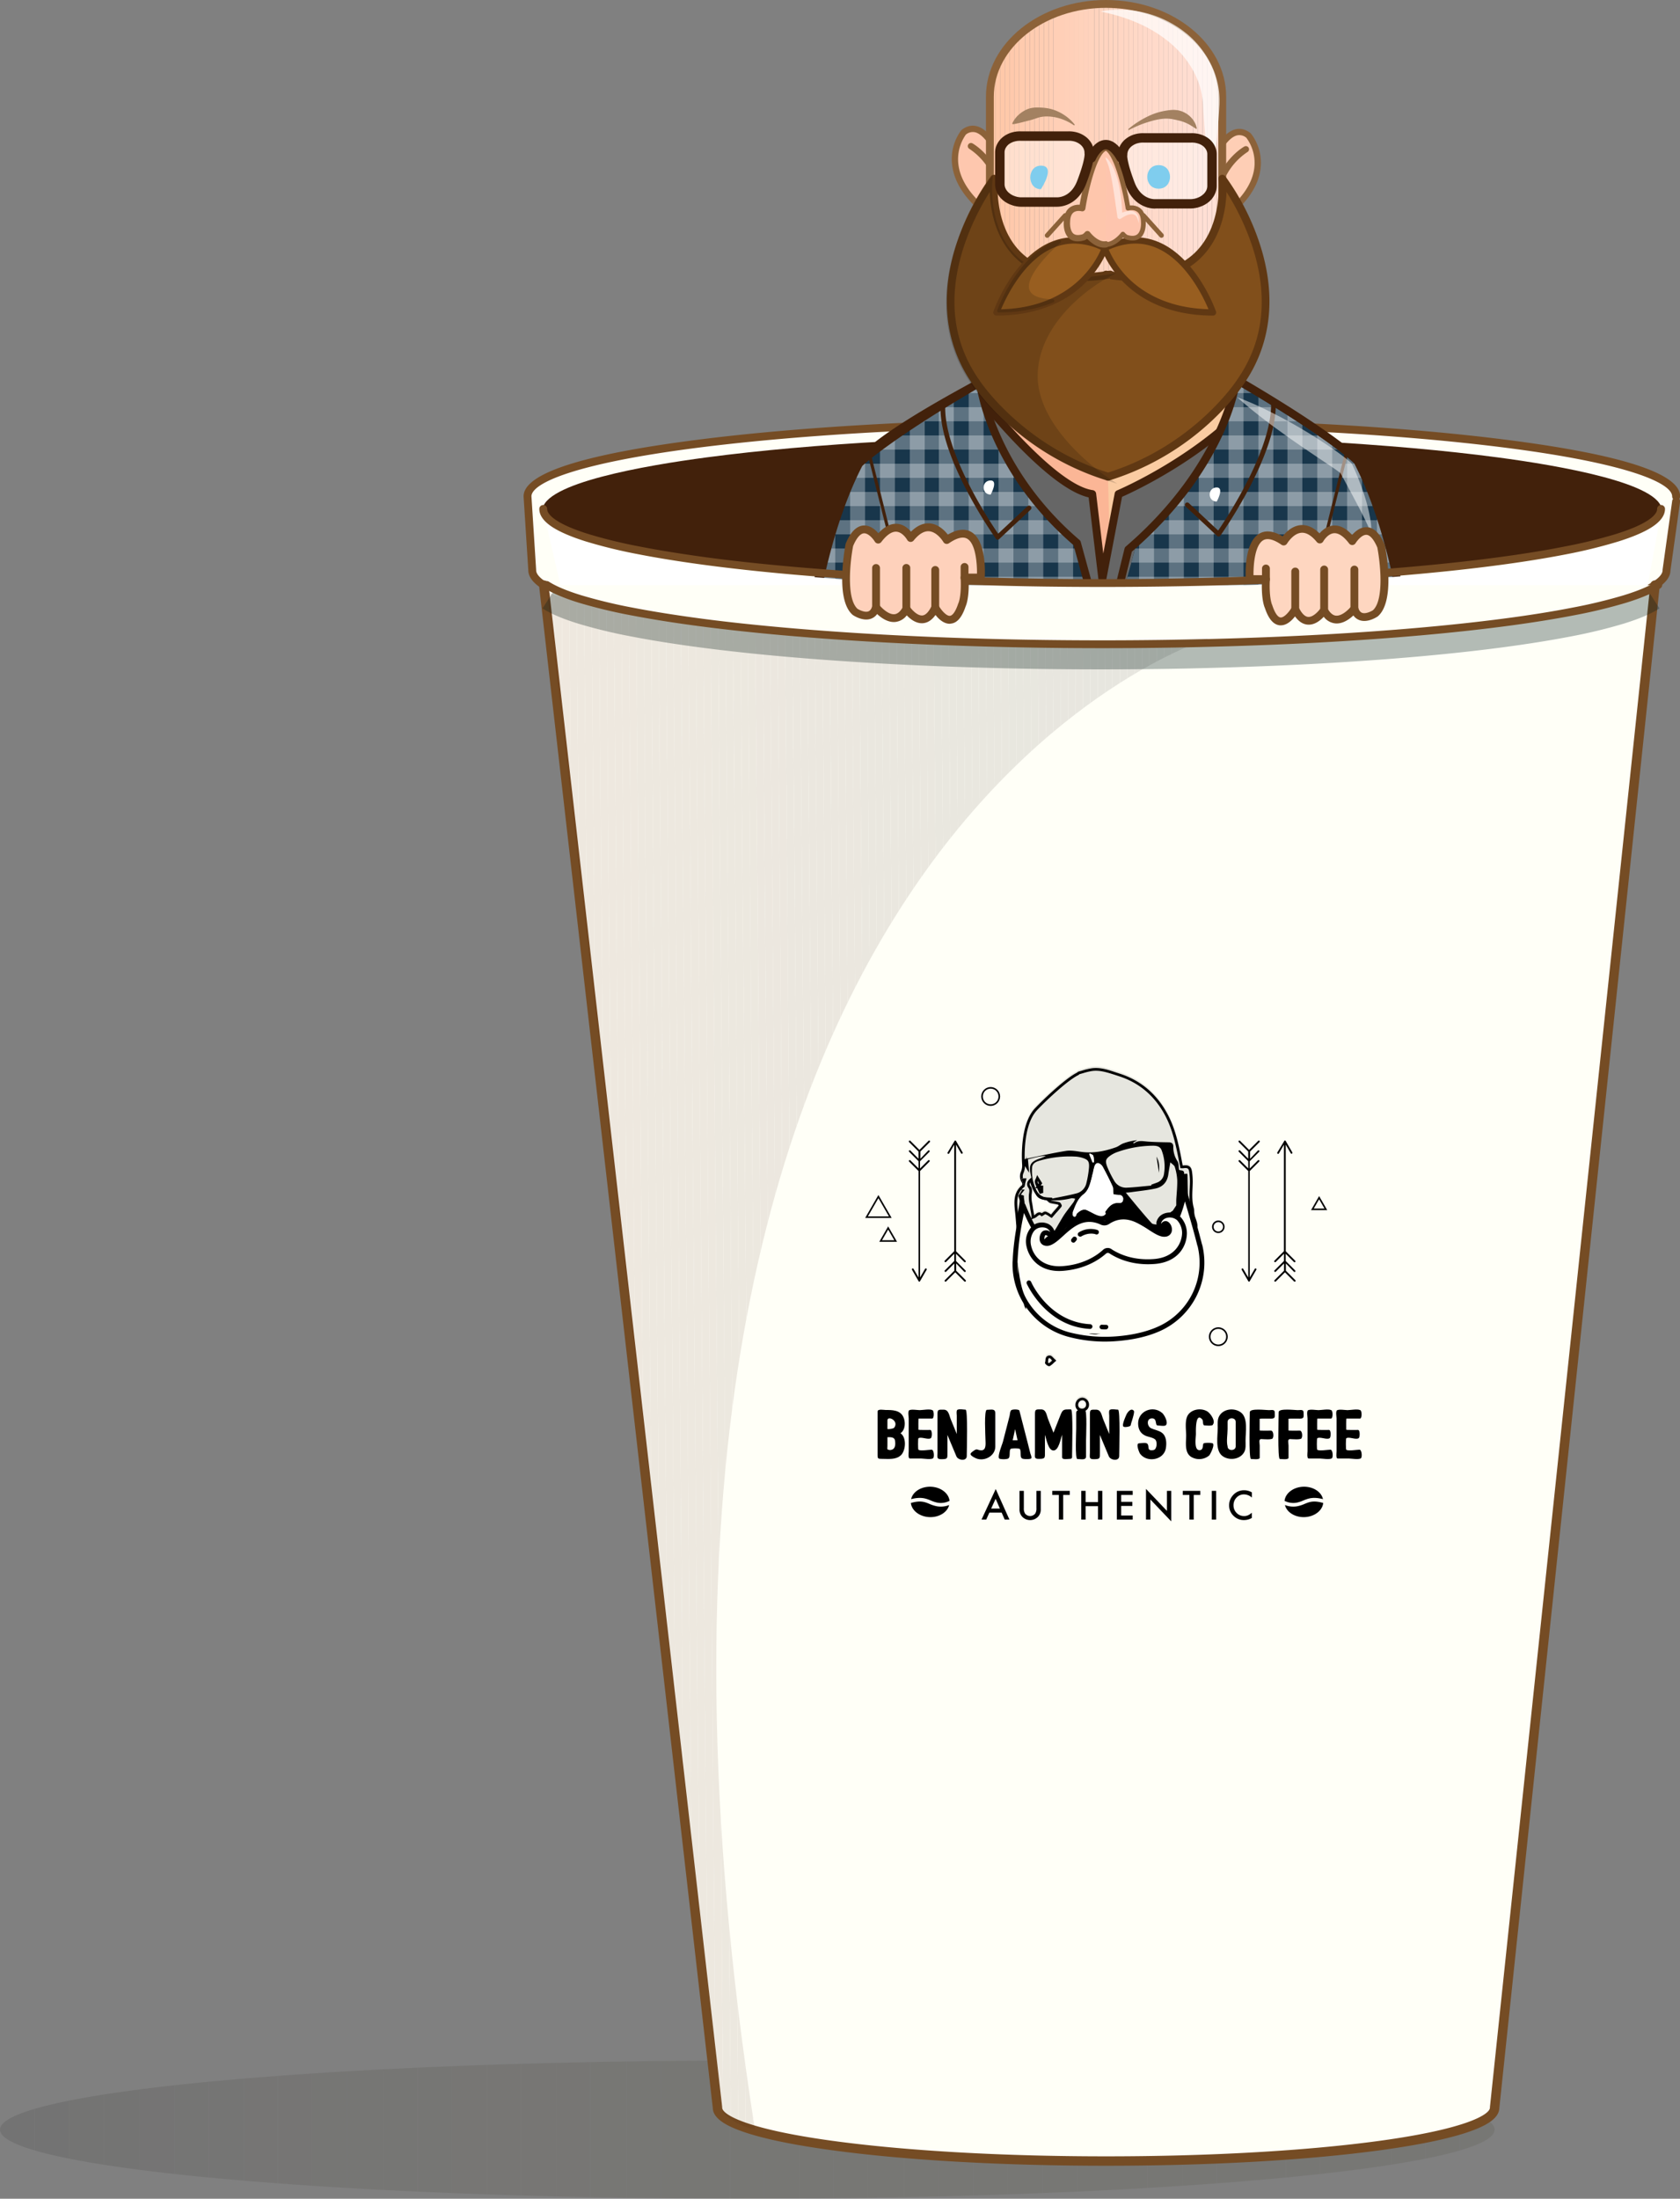 <svg xmlns="http://www.w3.org/2000/svg" xmlns:xlink="http://www.w3.org/1999/xlink" viewBox="0 0 1070.07 1400.33"><rect x="0" y="0" width="1070.07" height="1400.33" fill="#808080" stroke="none"/><defs><style>.cls-1,.cls-195,.cls-5,.cls-67{fill:none;}.cls-2{fill:#fffff7;}.cls-3{fill:#754c24;}.cls-4{fill:#42210b;}.cls-5{stroke:red;}.cls-5,.cls-67{stroke-linecap:round;stroke-linejoin:round;stroke-width:5px;}.cls-6{fill:#fbcca2;}.cls-7{fill:#fbb696;}.cls-8{fill:#666;}.cls-9{clip-path:url(#clip-path);}.cls-10{fill:#18364b;}.cls-11{opacity:0.3;}.cls-12,.cls-193{fill:#fff;}.cls-13{clip-path:url(#clip-path-2);}.cls-14{fill:#0c6d96;}.cls-15{fill:#feceb5;}.cls-16{fill:#8c6239;}.cls-17{fill:#fec7ae;}.cls-18{clip-path:url(#clip-path-3);}.cls-19{fill:#ffc7a7;}.cls-20{fill:#ffc8a8;}.cls-21{fill:#ffc8a9;}.cls-22{fill:#ffc9aa;}.cls-23{fill:#ffc9ac;}.cls-24{fill:#ffcaad;}.cls-25{fill:#ffcbae;}.cls-26{fill:#ffcbaf;}.cls-27{fill:#ffccb0;}.cls-28{fill:#ffccb1;}.cls-29{fill:#ffcdb2;}.cls-30{fill:#ffceb3;}.cls-31{fill:#ffceb4;}.cls-32{fill:#ffcfb6;}.cls-33{fill:#ffcfb7;}.cls-34{fill:#ffd0b8;}.cls-35{fill:#ffd0b9;}.cls-36{fill:#ffd1ba;}.cls-37{fill:#ffd2bb;}.cls-38{fill:#ffd2bc;}.cls-39{fill:#ffd3bd;}.cls-40{fill:#ffd3be;}.cls-41{fill:#ffd4bf;}.cls-42{fill:#ffd4c0;}.cls-43{fill:#ffd5c1;}.cls-44{fill:#ffd6c2;}.cls-45{fill:#ffd6c3;}.cls-46{fill:#ffd7c4;}.cls-47{fill:#ffd7c5;}.cls-48{fill:#ffd8c6;}.cls-49{fill:#ffd8c8;}.cls-50{fill:#ffd9c9;}.cls-51{fill:#ffd9ca;}.cls-52{fill:#ffdaca;}.cls-53{fill:#ffdacb;}.cls-54{fill:#ffdbcc;}.cls-55{fill:#ffdbcd;}.cls-56{fill:#ffdcce;}.cls-57{fill:#ffdccf;}.cls-58{fill:#ffddd0;}.cls-59{fill:#ffddd1;}.cls-60{fill:#ffded2;}.cls-61{fill:#ffded3;}.cls-62{fill:#ffdfd4;}.cls-63{fill:#ffdfd5;}.cls-64{fill:#ffe0d5;}.cls-65{fill:#ffe0d6;}.cls-66{fill:#29abe2;}.cls-67{stroke:#8c6239;}.cls-68{fill:#a38161;}.cls-69{fill:#814f1b;}.cls-70{fill:#603813;}.cls-71{opacity:0.15;}.cls-72{opacity:0.7;}.cls-73{fill:#985e20;}.cls-74{opacity:0.4;}.cls-75{fill:#fec5ae;}.cls-76{opacity:0.5;}.cls-77{fill:#fec6ac;}.cls-78{opacity:0.1;}.cls-79{clip-path:url(#clip-path-4);}.cls-80{fill:#050402;}.cls-81{fill:#090803;}.cls-82{fill:#0d0c05;}.cls-83{fill:#110f06;}.cls-84{fill:#141207;}.cls-85{fill:#171508;}.cls-86{fill:#1a1709;}.cls-87{fill:#1c190a;}.cls-88{fill:#1e1b0a;}.cls-89{fill:#201d0b;}.cls-90{fill:#221e0c;}.cls-91{fill:#23200c;}.cls-92{fill:#24210d;}.cls-93{fill:#25220d;}.cls-94{fill:#26230d;}.cls-95{fill:#27230e;}.cls-96{fill:#28240e;}.cls-97{fill:#28250e;}.cls-98{fill:#29250e;}.cls-99{fill:#2a260f;}.cls-100{fill:#2b270f;}.cls-101{fill:#001a1a;}.cls-102{clip-path:url(#clip-path-5);}.cls-103{fill:#010000;}.cls-104{fill:#020000;}.cls-105{fill:#030100;}.cls-106{fill:#040100;}.cls-107{fill:#050100;}.cls-108{fill:#060200;}.cls-109{fill:#070200;}.cls-110{fill:#080200;}.cls-111{fill:#090200;}.cls-112{fill:#0a0300;}.cls-113{fill:#0b0300;}.cls-114{fill:#0c0300;}.cls-115{fill:#0d0300;}.cls-116{fill:#0e0400;}.cls-117{fill:#0f0400;}.cls-118{fill:#100400;}.cls-119{fill:#110400;}.cls-120{fill:#120500;}.cls-121{fill:#130500;}.cls-122{fill:#140500;}.cls-123{fill:#150500;}.cls-124{fill:#160600;}.cls-125{fill:#170600;}.cls-126{fill:#180600;}.cls-127{fill:#190600;}.cls-128{fill:#1a0700;}.cls-129{fill:#1b0700;}.cls-130{fill:#1c0700;}.cls-131{fill:#1d0800;}.cls-132{fill:#1e0800;}.cls-133{fill:#1f0800;}.cls-134{fill:#200800;}.cls-135{fill:#210900;}.cls-136{fill:#220900;}.cls-137{fill:#230900;}.cls-138{fill:#240900;}.cls-139{fill:#250a00;}.cls-140{fill:#260a00;}.cls-141{fill:#270a00;}.cls-142{fill:#280a00;}.cls-143{fill:#290b00;}.cls-144{fill:#2a0b00;}.cls-145{fill:#2b0b00;}.cls-146{fill:#2c0b00;}.cls-147{fill:#2d0c01;}.cls-148{fill:#2e0c01;}.cls-149{fill:#2f0c01;}.cls-150{fill:#310d01;}.cls-151{fill:#320d01;}.cls-152{fill:#330d01;}.cls-153{fill:#340d01;}.cls-154{fill:#350e01;}.cls-155{fill:#360e01;}.cls-156{fill:#370e01;}.cls-157{fill:#380e01;}.cls-158{fill:#390f01;}.cls-159{fill:#3a0f01;}.cls-160{fill:#3b0f01;}.cls-161{fill:#3c0f01;}.cls-162{fill:#3d1001;}.cls-163{fill:#3e1001;}.cls-164{fill:#3f1001;}.cls-165{fill:#401101;}.cls-166{fill:#411101;}.cls-167{fill:#421101;}.cls-168{fill:#431101;}.cls-169{fill:#441201;}.cls-170{fill:#451201;}.cls-171{fill:#461201;}.cls-172{fill:#471201;}.cls-173{fill:#481301;}.cls-174{fill:#491301;}.cls-175{fill:#4a1301;}.cls-176{fill:#4b1301;}.cls-177{fill:#4c1401;}.cls-178{fill:#4d1401;}.cls-179{fill:#4f1401;}.cls-180{fill:#501501;}.cls-181{fill:#511501;}.cls-182{fill:#521501;}.cls-183{fill:#531501;}.cls-184{fill:#541601;}.cls-185{fill:#551601;}.cls-186{fill:#561601;}.cls-187{fill:#571601;}.cls-188{fill:#581701;}.cls-189{fill:#591701;}.cls-190{fill:#fed6c0;}.cls-191{fill:#fed1bb;}.cls-192,.cls-193,.cls-195{stroke:#000;stroke-miterlimit:10;}.cls-192,.cls-193{stroke-width:0.75px;}.cls-194{fill:#e6e6e6;}</style><clipPath id="clip-path"><path class="cls-1" d="M623.17,243.64s6.5,54.83,61.83,102.17l22,80.28L518,385.92s7.35-50.45,28.17-90.62C546.17,295.29,562.31,279.11,623.17,243.64Z"/></clipPath><clipPath id="clip-path-2"><path class="cls-1" d="M785.87,243.64S779.37,298.47,724,345.8l-22,80.28,189-40.16s-7.35-50.45-28.17-90.62C862.86,295.29,846.73,279.11,785.87,243.64Z"/></clipPath><clipPath id="clip-path-3"><path class="cls-1" d="M778,153.73c0,32.64-33.11,59.11-74,59.11h0c-40.89,0-74-26.46-74-59.11V61.61C630,29,663.11,2.5,704,2.5h0c40.89,0,74,26.46,74,59.11Z"/></clipPath><clipPath id="clip-path-4"><ellipse class="cls-1" cx="476" cy="1356.33" rx="476" ry="44"/></clipPath><clipPath id="clip-path-5"><path class="cls-1" d="M460.36,1345.53a40,40,0,0,0,20.46,10.66C352.18,533.39,770,406.58,770,406.58c-23.51.83-47.86,1.36-72.79,1.58s-49.29.09-72.81-.34-46.21-1.16-67.83-2.17-42.17-2.29-61.4-3.83-37.15-3.31-53.51-5.31-31.17-4.21-44.17-6.61a323.25,323.25,0,0,1-33.37-7.73c-9.16-2.74-11-2.78-15.79-5.81Z"/></clipPath></defs><title>benjamins coffee-cup</title><g id="Layer_2" data-name="Layer 2"><g id="Camada_1" data-name="Camada 1"><path class="cls-2" d="M1067.57,319.33l-6.07,43.81c0,3.26-2.53,6.44-7.34,9.51s-11.91,6-21,8.85a323.42,323.42,0,0,1-33.31,8c-13,2.51-27.77,4.85-44.11,7s-34.25,4.06-53.46,5.76-39.75,3.15-61.36,4.35-44.29,2.12-67.81,2.75-47.87,1-72.8,1-49.29-.33-72.8-1-46.2-1.56-67.81-2.75-42.15-2.65-61.36-4.35-37.12-3.63-53.46-5.76-31.13-4.47-44.11-7a323.32,323.32,0,0,1-33.31-8c-9.14-2.82-16.24-5.78-21-8.85S339,366.4,339,363.14l-3-47C336,290.09,499.77,269,701.79,269s365.79,21.12,365.79,47.17"/><path class="cls-3" d="M700.25,412.81c-24.53,0-49-.32-72.87-1-23.19-.62-46-1.54-67.88-2.75-21.46-1.18-42.13-2.65-61.45-4.35-19.16-1.69-37.18-3.63-53.57-5.77s-31.3-4.5-44.26-7a326.22,326.22,0,0,1-33.57-8.08c-9.44-2.91-16.72-6-21.66-9.14-5.6-3.57-8.45-7.45-8.49-11.53l-3-46.93c0-.05,0-.11,0-.16,0-14.42,36.78-26.48,109.32-35.83,69.19-8.92,161.16-13.84,259-13.84s189.78,4.91,259,13.84c72.54,9.35,109.32,21.41,109.32,35.83a2.49,2.49,0,0,1-.57,1.59,2.5,2.5,0,0,1,.55,1.94L1064,363.33c-.08,4-2.94,7.88-8.49,11.43-4.94,3.15-12.22,6.22-21.66,9.14a326.44,326.44,0,0,1-33.57,8.08c-13,2.51-27.85,4.86-44.26,7s-34.41,4.08-53.57,5.77c-19.32,1.7-40,3.17-61.45,4.35-21.86,1.21-44.7,2.13-67.88,2.75C749.29,412.49,724.78,412.81,700.25,412.81ZM338.5,316.08l3,46.91c0,.05,0,.11,0,.16,0,2.85,3.36,5.6,6.18,7.4,4.56,2.91,11.44,5.79,20.44,8.57a321.36,321.36,0,0,0,33,7.95c12.86,2.49,27.65,4.83,44,7s34.27,4.06,53.36,5.75c19.26,1.7,39.88,3.16,61.28,4.34,21.81,1.2,44.6,2.13,67.74,2.75,47.57,1.27,97.91,1.27,145.48,0,23.14-.62,45.93-1.54,67.74-2.75,21.4-1.18,42-2.64,61.28-4.34,19.09-1.68,37-3.62,53.36-5.75s31.1-4.47,44-7a321.59,321.59,0,0,0,33-7.95c9-2.78,15.88-5.66,20.44-8.57,2.82-1.8,6.18-4.54,6.18-7.4a2.52,2.52,0,0,1,0-.34L1065.1,319a2.49,2.49,0,0,1,.55-1.25,2.49,2.49,0,0,1-.57-1.59c0-8.38-27.57-20.89-105-30.87-69-8.9-160.73-13.79-258.33-13.79s-189.35,4.9-258.33,13.79C366.28,295.22,338.65,307.69,338.5,316.08Z"/><ellipse class="cls-4" cx="702" cy="325.14" rx="356" ry="47.17"/><path class="cls-4" d="M702,372.81c-95.11,0-184.54-4.91-251.8-13.82-39.1-5.18-104.7-16.47-104.7-33.85s65.6-28.67,104.7-33.85c67.26-8.91,156.68-13.82,251.8-13.82s184.54,4.91,251.8,13.82c39.1,5.18,104.7,16.47,104.7,33.85S992.9,353.81,953.8,359C886.54,367.9,797.11,372.81,702,372.81Zm0-94.33c-95.07,0-184.45,4.9-251.66,13.81C384.35,301,346.5,313,346.5,325.14S384.35,349.26,450.34,358c67.22,8.91,156.59,13.81,251.66,13.81s184.45-4.9,251.66-13.81c66-8.74,103.84-20.72,103.84-32.86S1019.65,301,953.66,292.29C886.45,283.38,797.07,278.48,702,278.48Z"/><path class="cls-5" d="M591,251.14"/><path class="cls-6" d="M707.51,203.83s142.72,67,156.07,91.46c0,0,26.69,54.51,28.17,90.62L702.13,418"/><path class="cls-4" d="M702.13,420.52a2.5,2.5,0,0,1-.41-5l187.42-31.73c-2.36-34.69-26.85-85.48-27.78-87.38-3.7-6.68-20.95-21.44-82-53.82-36.87-19.56-72.58-36.36-72.94-36.53a2.5,2.5,0,1,1,2.13-4.53c5.86,2.75,143.62,67.68,157.2,92.52l.05.1c1.1,2.25,26.94,55.4,28.43,91.62a2.5,2.5,0,0,1-2.08,2.57l-189.62,32.1A2.5,2.5,0,0,1,702.13,420.52Z"/><path class="cls-7" d="M703.24,203.83s-142.72,67-156.07,91.46c0,0-26.69,54.51-28.17,90.62L708.62,418"/><path class="cls-4" d="M708.62,420.52a2.5,2.5,0,0,1-.42,0l-189.62-32.1a2.5,2.5,0,0,1-2.08-2.57c1.49-36.22,27.33-89.38,28.43-91.62l.05-.1c13.58-24.84,151.34-89.77,157.2-92.52a2.5,2.5,0,1,1,2.13,4.53c-.36.17-36.07,17-72.94,36.53-61,32.38-78.28,47.13-82,53.82-.92,1.9-25.42,52.7-27.78,87.38L709,415.55a2.5,2.5,0,0,1-.41,5Z"/><path class="cls-8" d="M619.87,247.4s48.83,63.46,75.8,67.24l6.48,54.21,10.34-54.21s53.77-22.43,88.14-63l9,74.16s-39,78.08-108.67,96.11c0,0-77-54.56-88.19-92.13Z"/><path class="cls-4" d="M701,424.41a2.5,2.5,0,0,1-1.44-.46c-.19-.14-19.61-13.93-40.13-32.15-27.76-24.65-44.25-45.27-49-61.31a2.51,2.51,0,0,1-.09-.92l7.06-82.38a2.5,2.5,0,0,1,4.47-1.31c.48.63,48.52,62.69,74.16,66.29a2.5,2.5,0,0,1,2.14,2.18l4.57,38.19L710,314.18a2.5,2.5,0,0,1,1.49-1.84c.53-.22,53.63-22.68,87.2-62.31a2.5,2.5,0,0,1,4.39,1.31l9,74.16a2.49,2.49,0,0,1-.25,1.42c-.4.81-10.1,20-28.54,41.79-17.07,20.14-45.12,46.14-81.74,55.62A2.51,2.51,0,0,1,701,424.41Zm-85.66-94.89c10.57,34.09,77.39,83.33,86.16,89.67,63.71-17.18,101.65-86.36,105.59-93.85l-8.27-67.84c-31.39,34.59-76.12,55.37-84.13,58.92l-10.09,52.91a2.5,2.5,0,0,1-4.94-.17l-6.26-52.38c-23.5-5.31-59.62-48-71.58-62.87Z"/><g class="cls-9"><rect class="cls-10" x="494" y="232.33" width="268" height="222"/><g class="cls-11"><rect class="cls-12" x="503.5" y="208.08" width="9.5" height="254.25"/></g><g class="cls-11"><rect class="cls-12" x="522.5" y="191.58" width="9.5" height="273.25"/></g><g class="cls-11"><rect class="cls-12" x="541.5" y="208.08" width="9.5" height="256.75"/></g><g class="cls-11"><rect class="cls-12" x="560.5" y="220.58" width="9.5" height="256.75"/></g><g class="cls-11"><rect class="cls-12" x="579.5" y="216.46" width="9.5" height="256.75"/></g><g class="cls-11"><rect class="cls-12" x="598" y="208.83" width="9.5" height="254.25"/></g><g class="cls-11"><rect class="cls-12" x="617" y="192.33" width="9.5" height="273.25"/></g><g class="cls-11"><rect class="cls-12" x="636" y="208.83" width="9.5" height="256.75"/></g><g class="cls-11"><rect class="cls-12" x="655" y="221.33" width="9.5" height="256.75"/></g><g class="cls-11"><rect class="cls-12" x="674" y="217.21" width="9.5" height="256.75"/></g><g class="cls-11"><rect class="cls-12" x="693" y="212.58" width="9.5" height="254.25"/></g><g class="cls-11"><rect class="cls-12" x="712" y="196.08" width="9.5" height="273.25"/></g><g class="cls-11"><rect class="cls-12" x="731" y="212.58" width="9.5" height="256.75"/></g><g class="cls-11"><rect class="cls-12" x="750" y="225.08" width="9.5" height="256.75"/></g><g class="cls-11"><rect class="cls-12" x="483" y="241.33" width="293" height="9"/></g><g class="cls-11"><rect class="cls-12" x="481" y="259.33" width="293" height="9"/></g><g class="cls-11"><rect class="cls-12" x="483" y="277.33" width="293" height="9"/></g><g class="cls-11"><rect class="cls-12" x="480" y="295.33" width="293" height="9"/></g><g class="cls-11"><rect class="cls-12" x="485" y="313.33" width="293" height="9"/></g><g class="cls-11"><rect class="cls-12" x="483" y="331.33" width="293" height="9"/></g><g class="cls-11"><rect class="cls-12" x="485" y="349.33" width="293" height="9"/></g><g class="cls-11"><rect class="cls-12" x="482" y="367.33" width="293" height="9"/></g><g class="cls-11"><rect class="cls-12" x="480" y="385.33" width="293" height="9"/></g><g class="cls-11"><rect class="cls-12" x="482" y="403.33" width="293" height="9"/></g><g class="cls-11"><rect class="cls-12" x="486" y="421.33" width="293" height="9"/></g><g class="cls-11"><rect class="cls-12" x="484" y="439.33" width="293" height="9"/></g></g><g class="cls-13"><rect class="cls-10" x="647" y="232.33" width="268" height="222"/><g class="cls-11"><rect class="cls-12" x="896.04" y="208.08" width="9.5" height="254.25"/></g><g class="cls-11"><rect class="cls-12" x="877.04" y="191.58" width="9.5" height="273.25"/></g><g class="cls-11"><rect class="cls-12" x="858.04" y="208.08" width="9.5" height="256.75"/></g><g class="cls-11"><rect class="cls-12" x="839.04" y="220.58" width="9.5" height="256.75"/></g><g class="cls-11"><rect class="cls-12" x="820.04" y="216.46" width="9.5" height="256.75"/></g><g class="cls-11"><rect class="cls-12" x="801.54" y="208.83" width="9.5" height="254.25"/></g><g class="cls-11"><rect class="cls-12" x="782.54" y="192.33" width="9.5" height="273.25"/></g><g class="cls-11"><rect class="cls-12" x="763.54" y="208.83" width="9.5" height="256.75"/></g><g class="cls-11"><rect class="cls-12" x="744.54" y="221.33" width="9.5" height="256.75"/></g><g class="cls-11"><rect class="cls-12" x="725.54" y="217.21" width="9.5" height="256.75"/></g><g class="cls-11"><rect class="cls-12" x="706.54" y="212.58" width="9.5" height="254.25"/></g><g class="cls-11"><rect class="cls-12" x="687.54" y="196.08" width="9.5" height="273.25"/></g><g class="cls-11"><rect class="cls-12" x="668.54" y="212.58" width="9.5" height="256.75"/></g><g class="cls-11"><rect class="cls-12" x="649.54" y="225.08" width="9.5" height="256.75"/></g><g class="cls-11"><rect class="cls-12" x="633" y="241.33" width="293" height="9"/></g><g class="cls-11"><rect class="cls-12" x="635" y="259.33" width="293" height="9"/></g><g class="cls-11"><rect class="cls-12" x="633" y="277.33" width="293" height="9"/></g><g class="cls-11"><rect class="cls-12" x="636" y="295.33" width="293" height="9"/></g><g class="cls-11"><rect class="cls-12" x="631" y="313.33" width="293" height="9"/></g><g class="cls-11"><rect class="cls-12" x="633" y="331.33" width="293" height="9"/></g><g class="cls-11"><rect class="cls-12" x="631" y="349.33" width="293" height="9"/></g><g class="cls-11"><rect class="cls-12" x="634" y="367.33" width="293" height="9"/></g><g class="cls-11"><rect class="cls-12" x="636" y="385.33" width="293" height="9"/></g><g class="cls-11"><rect class="cls-12" x="634" y="403.33" width="293" height="9"/></g><g class="cls-11"><rect class="cls-12" x="630" y="421.33" width="293" height="9"/></g><g class="cls-11"><rect class="cls-12" x="632" y="439.33" width="293" height="9"/></g></g><path class="cls-4" d="M708,428.58a2.5,2.5,0,0,1-.52-.05l-189-40.16a2.5,2.5,0,0,1-2-2.81c.07-.51,7.65-51.33,28.43-91.41a2.51,2.51,0,0,1,.45-.61c.67-.67,17.06-16.82,77.5-52.05a2.5,2.5,0,0,1,3.74,1.86c.06.54,7.1,54.48,61,100.56a2.51,2.51,0,0,1,.79,1.24l22,80.28a2.5,2.5,0,0,1-2.41,3.16ZM521.84,384l182.69,38.81L683.79,347.2c-47.35-40.8-59-86.35-61.51-99.57-53.39,31.33-70.82,47-73.08,49.17C531.45,331.26,523.57,373.7,521.84,384Z"/><line class="cls-14" x1="553.38" y1="288.06" x2="580.41" y2="396.31"/><path class="cls-4" d="M580.41,397.31a1,1,0,0,1-1-.76l-27-108.26a1,1,0,0,1,1.94-.48l27,108.26a1,1,0,0,1-.73,1.21A1,1,0,0,1,580.41,397.31Z"/><path class="cls-4" d="M635.5,343.68h-.15a1.5,1.5,0,0,1-1.07-.62,291.93,291.93,0,0,1-18.1-29.84c-11.95-22.7-17.7-41.37-17.1-55.51a1.5,1.5,0,0,1,3,.13c-1.26,29.49,27.91,73.65,33.67,82.07l18.53-17.33a1.5,1.5,0,1,1,2,2.19l-19.79,18.52A1.5,1.5,0,0,1,635.5,343.68Z"/><path class="cls-4" d="M701,424.41a2.5,2.5,0,0,1-2.43-3.1l17.7-71.94a2.51,2.51,0,0,1,.8-1.3c31.74-27.26,48.52-54.83,57-73.15,9.2-19.86,10.91-33.45,10.93-33.58a2.5,2.5,0,0,1,3.74-1.86c60.44,35.23,76.84,51.38,77.5,52.05a2.51,2.51,0,0,1,.45.61c20.78,40.09,28.35,90.91,28.43,91.41a2.5,2.5,0,0,1-2,2.81l-191.67,38A2.5,2.5,0,0,1,701,424.41Zm19.94-73.07-16.57,67.35,185.45-36.76c-1.73-10.33-9.62-52.73-27.35-87.12-2.27-2.13-19.85-17.94-73.09-49.18C786.77,258.92,774.25,305.29,720.94,351.34Z"/><line class="cls-14" x1="858.29" y1="286.06" x2="831.26" y2="394.31"/><path class="cls-4" d="M831.26,395.31a1,1,0,0,1-1-1.24l27-108.26a1,1,0,0,1,1.94.48l-27,108.26A1,1,0,0,1,831.26,395.31Z"/><path class="cls-4" d="M776.17,341.68a1.5,1.5,0,0,1-1-.4l-19.79-18.52a1.5,1.5,0,1,1,2-2.19l18.53,17.33c5.76-8.42,34.93-52.59,33.67-82.07a1.5,1.5,0,0,1,3-.13c.6,14.14-5.15,32.81-17.1,55.51a291.93,291.93,0,0,1-18.1,29.84,1.5,1.5,0,0,1-1.07.62Z"/><path class="cls-15" d="M774,99.08s9.5-22,21.25-12.75c0,0,22.75,26.37-21.25,55.75Z"/><path class="cls-16" d="M774,144.08a2,2,0,0,1-2-2v-43a2,2,0,0,1,.16-.79c.24-.56,6-13.71,14.69-15.91,3.32-.84,6.56,0,9.63,2.38a2,2,0,0,1,.28.26,30.44,30.44,0,0,1,6.08,22.84c-1.72,12.67-11.05,24.74-27.74,35.88A2,2,0,0,1,774,144.08Zm2-44.58v38.76c13.7-9.82,21.39-20.19,22.87-30.87a27,27,0,0,0-5-19.63,6.8,6.8,0,0,0-6-1.52C782.4,87.64,777.61,96,776,99.51Z"/><path class="cls-15" d="M793.5,95.08s-13.4,7.48-18,25.5"/><path class="cls-16" d="M775.5,122.58a2,2,0,0,1-1.94-2.5c4.75-18.64,18.38-26.43,19-26.75a2,2,0,0,1,2,3.49,40.6,40.6,0,0,0-17,24.25A2,2,0,0,1,775.5,122.58Z"/><path class="cls-17" d="M635,97.08s-9.5-22-21.25-12.75c0,0-21.75,26.37,21.25,55.75Z"/><path class="cls-16" d="M635,142.08a2,2,0,0,1-1.13-.35c-16.32-11.15-25.51-23.23-27.31-35.91a30.76,30.76,0,0,1,5.64-22.77,2,2,0,0,1,.31-.3c3.08-2.42,6.32-3.22,9.63-2.38,8.68,2.2,14.45,15.35,14.69,15.91a2,2,0,0,1,.16.79v43a2,2,0,0,1-2,2ZM615.17,85.76a27.36,27.36,0,0,0-4.64,19.59c1.54,10.68,9.1,21.05,22.46,30.87V97.51c-1.62-3.55-6.42-11.88-11.84-13.25A6.79,6.79,0,0,0,615.17,85.76Z"/><path class="cls-17" d="M618.39,93.08s13.4,7.48,18,25.5"/><path class="cls-16" d="M636.39,120.58a2,2,0,0,1-1.94-1.51,40.59,40.59,0,0,0-17-24.25,2,2,0,0,1,2-3.49c.58.32,14.21,8.11,19,26.75a2,2,0,0,1-1.94,2.5Z"/><g class="cls-18"><path class="cls-19" d="M630,2.5v0Z"/><rect class="cls-19" x="630" y="2.33" width="4" height="211"/><rect class="cls-20" x="634" y="2.33" width="3" height="211"/><rect class="cls-21" x="637" y="2.33" width="3" height="211"/><rect class="cls-22" x="640" y="2.33" width="3" height="211"/><rect class="cls-23" x="643" y="2.33" width="3" height="211"/><rect class="cls-24" x="646" y="2.33" width="3" height="211"/><rect class="cls-25" x="649" y="2.33" width="4" height="211"/><rect class="cls-26" x="653" y="2.33" width="3" height="211"/><rect class="cls-27" x="656" y="2.33" width="3" height="211"/><rect class="cls-28" x="659" y="2.33" width="3" height="211"/><rect class="cls-29" x="662" y="2.33" width="3" height="211"/><rect class="cls-30" x="665" y="2.33" width="3" height="211"/><rect class="cls-31" x="668" y="2.33" width="3" height="211"/><rect class="cls-32" x="671" y="2.33" width="4" height="211"/><rect class="cls-33" x="675" y="2.33" width="3" height="211"/><rect class="cls-34" x="678" y="2.33" width="3" height="211"/><rect class="cls-35" x="681" y="2.33" width="3" height="211"/><rect class="cls-36" x="684" y="2.33" width="3" height="211"/><rect class="cls-37" x="687" y="2.33" width="3" height="211"/><rect class="cls-38" x="690" y="2.33" width="3" height="211"/><rect class="cls-39" x="693" y="2.33" width="4" height="211"/><rect class="cls-40" x="697" y="2.33" width="3" height="211"/><rect class="cls-41" x="700" y="2.33" width="3" height="211"/><rect class="cls-42" x="703" y="2.33" width="3" height="211"/><rect class="cls-43" x="706" y="2.33" width="3" height="211"/><rect class="cls-44" x="709" y="2.33" width="3" height="211"/><rect class="cls-45" x="712" y="2.33" width="4" height="211"/><rect class="cls-46" x="716" y="2.33" width="3" height="211"/><rect class="cls-47" x="719" y="2.33" width="3" height="211"/><rect class="cls-48" x="722" y="2.33" width="3" height="211"/><rect class="cls-49" x="725" y="2.33" width="3" height="211"/><rect class="cls-50" x="728" y="2.33" width="3" height="211"/><rect class="cls-51" x="731" y="2.33" width="3" height="211"/><rect class="cls-52" x="734" y="2.33" width="4" height="211"/><rect class="cls-53" x="738" y="2.33" width="3" height="211"/><rect class="cls-54" x="741" y="2.33" width="3" height="211"/><rect class="cls-55" x="744" y="2.33" width="3" height="211"/><rect class="cls-56" x="747" y="2.33" width="3" height="211"/><rect class="cls-57" x="750" y="2.33" width="3" height="211"/><rect class="cls-58" x="753" y="2.33" width="3" height="211"/><rect class="cls-59" x="756" y="2.33" width="4" height="211"/><rect class="cls-60" x="760" y="2.33" width="3" height="211"/><rect class="cls-61" x="763" y="2.33" width="3" height="211"/><rect class="cls-62" x="766" y="2.33" width="3" height="211"/><rect class="cls-63" x="769" y="2.33" width="3" height="211"/><rect class="cls-64" x="772" y="2.33" width="3" height="211"/><rect class="cls-65" x="775" y="2.33" width="3" height="211"/><path class="cls-65" d="M778,212.83v0Z"/></g><path class="cls-16" d="M704.5,215.33c-42.18,0-76.5-27.64-76.5-61.61V61.61C628,27.64,662.32,0,704.5,0S781,27.64,781,61.61v92.12C781,187.7,746.68,215.33,704.5,215.33ZM704.5,5C665.08,5,633,30.39,633,61.61v92.12c0,31.21,32.08,56.61,71.5,56.61S776,184.94,776,153.73V61.61C776,30.39,743.92,5,704.5,5Z"/><path class="cls-66" d="M738,120.17c9.65,0,9.67-15,0-15s-9.67,15,0,15Z"/><path class="cls-66" d="M663,120.5s10-15,0-15c-9,0-9,15,0,15Z"/><path class="cls-67" d="M711.75,96.33"/><path class="cls-68" d="M718.67,82.24s.58-.51,1.62-1.35,2.6-2,4.54-3.22c1-.63,2-1.28,3.2-1.94s2.42-1.29,3.75-1.91a40.21,40.21,0,0,1,4.22-1.7,39.32,39.32,0,0,1,4.61-1.27c.8-.16,1.59-.32,2.41-.44s1.63-.24,2.46-.31A20.89,20.89,0,0,1,748,70a20.67,20.67,0,0,1,2.45.27,14.93,14.93,0,0,1,4.43,1.64,12.35,12.35,0,0,1,1.85,1.19,11.51,11.51,0,0,1,1.54,1.33,15.05,15.05,0,0,1,2.2,2.71,18.92,18.92,0,0,1,1.19,2.35,17.38,17.38,0,0,1,.63,2.18.32.32,0,0,1-.48.34h0s-.74-.42-1.81-1.17c-.27-.19-.6-.36-.93-.56s-.66-.44-1-.65c-.79-.39-1.59-.88-2.52-1.27a11.89,11.89,0,0,0-1.42-.58c-.25-.09-.48-.21-.74-.29l-.78-.24c-1-.33-2.16-.57-3.33-.84-.58-.14-1.19-.23-1.81-.38s-1.26-.26-1.93-.31a20.3,20.3,0,0,0-4.12-.12,34.79,34.79,0,0,0-4.21.57c-1.39.27-2.77.6-4.09,1s-2.59.78-3.8,1.19-2.34.83-3.38,1.26c-2.08.83-3.77,1.66-5,2.22s-1.84.94-1.84.94a.3.3,0,0,1-.35-.49Z"/><path class="cls-68" d="M683.89,79.73a17.65,17.65,0,0,0-1.52-1,33.85,33.85,0,0,0-4.24-2.16,30.83,30.83,0,0,0-6.24-1.92,32.75,32.75,0,0,0-3.55-.44,23.62,23.62,0,0,0-3.62.05,16.59,16.59,0,0,0-3.5.71c-.56.15-1.1.4-1.65.54s-1.06.38-1.59.53c-1,.34-2.09.59-3.1.85-.51.12-1,.26-1.49.39s-1,.23-1.43.36c-.92.26-1.81.44-2.6.65s-1.54.32-2.13.47a18.76,18.76,0,0,1-2,.34h0a.4.4,0,0,1-.44-.36.41.41,0,0,1,0-.19,14.4,14.4,0,0,1,1-1.83,13.62,13.62,0,0,1,1.38-1.89,16.93,16.93,0,0,1,2.13-2.14,18.67,18.67,0,0,1,2.94-2.07,16,16,0,0,1,3.72-1.6,18.05,18.05,0,0,1,4.34-.56,40.28,40.28,0,0,1,4.48.18,28.92,28.92,0,0,1,4.35.72,25.91,25.91,0,0,1,4,1.35,27.56,27.56,0,0,1,3.46,1.75,31.41,31.41,0,0,1,2.84,1.91c.85.63,1.57,1.27,2.2,1.84s1.14,1.1,1.55,1.55a18.53,18.53,0,0,1,1.23,1.46h0a.35.35,0,0,1-.5.49Z"/><path class="cls-69" d="M705.79,303.59c57-17.67,84.21-60.26,84.21-60.26,42-60-11.5-129.5-11.5-129.5s8.37,74.4-74,61.06"/><path class="cls-70" d="M705.79,306.09a2.5,2.5,0,0,1-.74-4.89c55.52-17.2,82.57-58.79,82.84-59.21l.06-.09c16.92-24.17,20.19-52.73,9.72-84.9a158.2,158.2,0,0,0-16.45-34.74c-.36,10.82-3.17,29.42-16.88,42.48-13.32,12.69-33.58,16.93-60.23,12.62a2.5,2.5,0,0,1,.8-4.94c25,4,43.86.25,56-11.3,18.23-17.37,15.16-46.72,15.13-47a2.5,2.5,0,0,1,4.47-1.8,156.49,156.49,0,0,1,21.89,43c10.88,33.31,7.32,64.22-10.3,89.42-1.51,2.35-28.72,43.65-85.54,61.25A2.5,2.5,0,0,1,705.79,306.09Z"/><path class="cls-69" d="M705.79,303.59c-57-17.67-84.21-60.26-84.21-60.26-42-60,11.5-129.5,11.5-129.5s-8.37,74.4,74,61.06"/><path class="cls-70" d="M705.8,306.09a2.5,2.5,0,0,1-.74-.11c-56.82-17.6-84-58.9-85.54-61.25-17.62-25.19-21.18-56.11-10.3-89.42a156.5,156.5,0,0,1,21.9-43,2.5,2.5,0,0,1,4.47,1.8c0,.29-3.06,29.71,15.15,47,12.13,11.53,31,15.33,56,11.28a2.5,2.5,0,0,1,.8,4.94c-26.65,4.32-46.92.07-60.23-12.62-13.71-13.07-16.52-31.66-16.88-42.48A158.2,158.2,0,0,0,613.92,157c-10.47,32.17-7.2,60.73,9.72,84.9l.06.09c.27.42,27.41,42,82.84,59.21a2.5,2.5,0,0,1-.74,4.89Z"/><g class="cls-71"><path d="M659.92,238.67c.72-39.21,45.17-62.77,45.17-62.77-82.37,13.33-74-61.06-74-61.06s-53.5,69.5-11.5,129.5c0,0,28.46,43,85.5,60.67C705.09,305,659.26,275.08,659.92,238.67Z"/><path d="M711.62,308.07,704.79,306c-56.72-17.57-85.75-60.64-86-61.07-21.92-31.31-17.6-65.2-10.12-88.11a158,158,0,0,1,21.66-42.55l2.18-2.84-.4,3.56c0,.3-3.16,30.42,15.59,48.28,12.48,11.88,31.75,15.82,57.25,11.69l6-1-5.35,2.84a111.17,111.17,0,0,0-22.13,16.55c-10.07,9.71-22.14,25.46-22.51,45.35-.65,35.45,44.26,65.18,44.71,65.48ZM629.9,118.22a159.51,159.51,0,0,0-19.38,39.23c-7.33,22.46-11.56,55.67,9.89,86.31.29.43,26.85,39.81,78.79,58.23a149.1,149.1,0,0,1-17.67-15.81c-10.51-11.11-23-28.38-22.61-47.53.59-32,30.12-53.86,41.39-61.06-23.73,3-41.89-1.38-54-12.93C630.69,149.8,629.67,126.9,629.9,118.22Z"/></g><g class="cls-72"><path class="cls-12" d="M701,7.33,702.66,7c1.09-.17,2.71-.46,4.77-.62A62.46,62.46,0,0,1,715,6.2a68.6,68.6,0,0,1,9.79,1c1.8.32,3.61.74,5.56,1.24.88.21,1.87.52,2.88.83s2,.64,3,1a67.61,67.61,0,0,1,12,5.79,61.66,61.66,0,0,1,5.87,4l.75.58.66.52c.42.32,1,.79,1.43,1.18.95.82,1.83,1.65,2.73,2.52A59.67,59.67,0,0,1,769,36.74a56.79,56.79,0,0,1,3.51,6.8A51.69,51.69,0,0,1,775,50.77a51,51,0,0,1,1.77,14.68c0,1.25-.1,2.25-.16,3.33s-.12,2.12-.19,3.16c-.15,2.08-.27,4.12-.44,6.11-.32,4-.67,7.72-1,11.19-.75,6.93-1.59,12.7-2.27,16.74-.33,2-.67,3.61-.86,4.69l-.34,1.66-.34-1.66c-.2-1.08-.53-2.67-.86-4.69-.68-4-1.53-9.82-2.27-16.74-.37-3.46-.72-7.22-1-11.19-.17-2-.29-4-.44-6.11q-.12-1.56-.19-3.16c-.06-1-.11-2.19-.19-3.11a54.32,54.32,0,0,0-.79-5.83,58.22,58.22,0,0,0-1.51-5.8,51.16,51.16,0,0,0-2.21-5.65,55.42,55.42,0,0,0-2.9-5.45,61.83,61.83,0,0,0-7.47-9.88c-.7-.75-1.44-1.49-2.16-2.2-.37-.35-.65-.66-1.09-1.06l-.62-.57-.54-.49c-1.52-1.37-3.1-2.64-4.69-3.87a82.49,82.49,0,0,0-9.77-6.37c-.82-.46-1.63-.89-2.44-1.32s-1.57-.79-2.44-1.2c-1.57-.77-3.19-1.46-4.72-2.1a111.64,111.64,0,0,0-15.58-5.11c-2-.49-3.52-.86-4.6-1.08Z"/></g><path class="cls-73" d="M703.7,158s-13,41-69,41C634.67,199,657.07,135.33,703.7,158Z"/><path class="cls-70" d="M634.67,201a2,2,0,0,1-1.89-2.66,102.9,102.9,0,0,1,9-18.25c5.57-9,14.92-20.76,27.85-26.07,10.93-4.49,22.67-3.76,34.9,2.18a2,2,0,0,1,1,2.4c-.14.44-3.53,10.83-14,21.31C682,189.53,664.28,201,634.67,201Zm49.53-45.87a33.91,33.91,0,0,0-13,2.58C652.19,165.52,641,189,637.62,197c45.26-1.23,60.46-30.63,63.54-37.94A41.56,41.56,0,0,0,684.2,155.13Z"/><path class="cls-73" d="M703.67,158s13,41,69,41C772.7,199,750.3,135.33,703.67,158Z"/><path class="cls-70" d="M772.7,201c-29.61,0-47.3-11.47-56.93-21.08-10.48-10.47-13.87-20.87-14-21.31a2,2,0,0,1,1-2.4c12.22-5.94,24-6.68,34.9-2.18,12.93,5.31,22.29,17.11,27.85,26.07a102.9,102.9,0,0,1,9,18.25A2,2,0,0,1,772.7,201Zm-66.5-42a58.18,58.18,0,0,0,12.54,18.21c8.76,8.7,24.64,19,51,19.73-3.35-8-14.57-31.44-33.59-39.25C726.82,153.87,716.75,154.32,706.2,159Z"/><g class="cls-71"><path d="M670.54,191.59c-9.1,3.84-20.41,6.41-34.41,6.41a90.43,90.43,0,0,1,4.23-9.59A94.72,94.72,0,0,1,653.16,169c5.72-6.54,12.89-12.37,21.55-15.16C674.71,153.84,631.75,190.35,670.54,191.59Z"/><path d="M636.13,199a1,1,0,0,1-.94-1.33,90.68,90.68,0,0,1,4.28-9.71,96.5,96.5,0,0,1,12.94-19.61c6.76-7.74,14.16-12.93,22-15.45a1,1,0,0,1,1,1.71c-6.47,5.5-22.61,21.6-19.68,30,1.3,3.72,6.31,5.74,14.9,6a1,1,0,0,1,.36,1.92C660.74,196.81,649,199,636.13,199Zm33.78-42.13a52.17,52.17,0,0,0-16,12.79,94.54,94.54,0,0,0-12.66,19.2c-1.81,3.6-3,6.53-3.67,8.13a89.06,89.06,0,0,0,28.47-4.73c-6.82-.86-10.94-3.21-12.27-7C650.8,176.7,663.13,163.36,669.91,156.86Z"/></g><g class="cls-74"><path class="cls-12" d="M719.87,118.27c5.19,13.65,16.33,12.55,16.33,12.55h22.48a15.53,15.53,0,0,0,5.22-1.07,14.22,14.22,0,0,0,4.26-2.52,11.52,11.52,0,0,0,2.83-3.59,9.44,9.44,0,0,0,1-4.3v-20a9,9,0,0,0-1-4.21,11,11,0,0,0-2.85-3.44,13.59,13.59,0,0,0-4.25-2.16,16.13,16.13,0,0,0-5.21-.69H728.48a16.19,16.19,0,0,0-5.22.69A13.81,13.81,0,0,0,719,91.75a10.91,10.91,0,0,0-2.88,3.4,9.3,9.3,0,0,0-1.05,4.28S714.05,103,719.87,118.27Z"/></g><path class="cls-4" d="M735.59,132.84a17.89,17.89,0,0,1-6.77-1.41c-3.67-1.53-8.7-5-11.76-13.09h0c-5-13.12-5.27-18.28-5-20.19a12.29,12.29,0,0,1,1.39-5.39,13.92,13.92,0,0,1,3.65-4.34,16.66,16.66,0,0,1,5.18-2.74,18.68,18.68,0,0,1,6.19-.85h30.19a18.66,18.66,0,0,1,6.18.85A16.67,16.67,0,0,1,770,88.34a13.9,13.9,0,0,1,3.62,4.38,11.94,11.94,0,0,1,1.35,5.6v20a12.48,12.48,0,0,1-1.34,5.67,14.45,14.45,0,0,1-3.57,4.52,17.08,17.08,0,0,1-5.18,3,18.44,18.44,0,0,1-6.24,1.25H736.31Zm-12.92-16.64c4.33,11.37,13.14,10.64,13.23,10.63h22.77a12.86,12.86,0,0,0,4.21-.9,11.27,11.27,0,0,0,3.35-2,8.47,8.47,0,0,0,2.09-2.66,6.45,6.45,0,0,0,.68-2.94v-20a6,6,0,0,0-.66-2.82,7.93,7.93,0,0,0-2.08-2.5,10.57,10.57,0,0,0-3.34-1.66,13.11,13.11,0,0,0-4.24-.53H728.48a13.14,13.14,0,0,0-4.26.53,10.83,10.83,0,0,0-3.35,1.74,8,8,0,0,0-2.1,2.46,6.33,6.33,0,0,0-.71,2.88c0,.4.06.42-.07.71,0,.82.1,5,4.68,17.07Z"/><path class="cls-16" d="M739.78,151.45a1.5,1.5,0,0,1-1.11-.5l-11.5-12.75a1.5,1.5,0,0,1,2.23-2l11.5,12.75a1.5,1.5,0,0,1-1.11,2.5Z"/><path class="cls-16" d="M667,151.45a1.5,1.5,0,0,1-1.11-2.5l11.5-12.75a1.5,1.5,0,0,1,2.23,2L668.11,151A1.5,1.5,0,0,1,667,151.45Z"/><path class="cls-75" d="M703.5,94c9.2,2.34,15,38.67,15,38.67s9.48-2.58,9.77,8.54c0,0,1.35,13.67-10.77,9.88a7.93,7.93,0,0,1-2.25-1.92s-5.55,7.42-11.72,6.5"/><path class="cls-16" d="M704.57,157.22a8.77,8.77,0,0,1-1.29-.09,1.5,1.5,0,0,1,.44-3c4.33.64,8.9-4.05,10.29-5.91a1.5,1.5,0,0,1,2.32-.1,7.84,7.84,0,0,0,1.71,1.52c2.83.86,5,.72,6.39-.43,2.33-1.89,2.46-6.36,2.31-7.92,0,0,0-.07,0-.11-.08-3-.89-5.14-2.41-6.28-2.23-1.67-5.43-.86-5.47-.85a1.5,1.5,0,0,1-1.87-1.21c-2.17-13.67-7.85-35.92-13.85-37.45a1.5,1.5,0,1,1,.74-2.91c9.07,2.3,14.54,30.84,15.83,38.41a9.37,9.37,0,0,1,6.39,1.59c2.3,1.71,3.52,4.6,3.64,8.57.06.74.51,7.29-3.4,10.47-2.26,1.84-5.4,2.15-9.32.92l-.17-.07a6.75,6.75,0,0,1-1.53-1.07C713.42,153.43,709.32,157.22,704.57,157.22Z"/><g class="cls-76"><path class="cls-12" d="M702.15,99.26a5.29,5.29,0,0,1,2.42,1.14,10.59,10.59,0,0,1,1.91,2,24,24,0,0,1,2.73,4.64,52.55,52.55,0,0,1,3.27,10,92.26,92.26,0,0,1,1.71,10.31c.19,1.73.33,3.46.44,5.2s.15,3.46.15,5.23l-2.36-1.18c.38-.22.7-.38,1-.55s.69-.32,1-.48a17.28,17.28,0,0,1,2.17-.76,13.2,13.2,0,0,1,2.31-.44,7.52,7.52,0,0,1,2.45.13,5,5,0,0,1,2.26,1.15,4.43,4.43,0,0,1,.8,1,4.92,4.92,0,0,1,.52,1.08,6.57,6.57,0,0,1,.29,1.11,8.45,8.45,0,0,1,.13,1.11c0,.37,0,.74,0,1.1l-.1,1.08-.2-1.06c-.09-.35-.17-.69-.27-1a10.22,10.22,0,0,0-.35-1,5.62,5.62,0,0,0-.45-.89,4.11,4.11,0,0,0-.58-.75,3.09,3.09,0,0,0-.69-.56,3.37,3.37,0,0,0-1.64-.47,8.4,8.4,0,0,0-3.64.84c-.6.26-1.19.58-1.77.9-.29.17-.58.34-.85.52s-.57.37-.79.54a1.47,1.47,0,0,1-2.33-1l0-.22-1.44-10.12c-.48-3.37-1-6.73-1.55-10.06s-1.18-6.65-2-9.89a32.36,32.36,0,0,0-1.58-4.73A13.9,13.9,0,0,0,704,101,6,6,0,0,0,702.15,99.26Z"/></g><g class="cls-76"><path class="cls-12" d="M788.06,253a203.67,203.67,0,0,1,19.13,8.33q4.66,2.3,9.24,4.73t9.07,5c1.51.85,3,1.74,4.47,2.62s3,1.76,4.44,2.68l4.4,2.74,4.35,2.83c2.9,1.9,5.75,3.89,8.59,5.91,1.41,1,2.81,2.1,4.22,3.15s2.79,2.26,4.18,3.38l.16.13a3.8,3.8,0,0,1,1,1.34l1.23,2.65,1.14,2.65c.75,1.77,1.49,3.54,2.17,5.34s1.37,3.59,2,5.41,1.24,3.64,1.79,5.5c.28.92.57,1.84.81,2.78s.52,1.86.75,2.8c.46,1.88.91,3.76,1.25,5.67.19.95.36,1.9.49,2.87s.31,1.91.37,2.89.19,1.93.21,2.9,0,1.94,0,2.9c-.38-.9-.73-1.79-1.08-2.67l-1.15-2.61c-.37-.86-.79-1.72-1.19-2.57s-.79-1.7-1.22-2.54l-1.25-2.52-1.28-2.51c-.41-.84-.87-1.66-1.3-2.5l-1.3-2.49-2.64-5-2.67-4.93L855.83,305l-2.7-4.85,1.2,1.47c-1.36-.95-2.65-1.89-4-2.85s-2.75-1.91-4.18-2.84l-8.47-5.7-4.26-2.86-4.24-2.9-4.23-2.92c-1.41-1-2.83-1.94-4.22-3-2.81-2-5.59-4-8.37-6s-5.52-4.12-8.26-6.23C798.62,262.07,793.22,257.74,788.06,253Z"/></g><g class="cls-74"><path class="cls-12" d="M688.81,117.27c-5.19,13.65-16.33,12.55-16.33,12.55H650a15.52,15.52,0,0,1-5.22-1.07,14.22,14.22,0,0,1-4.27-2.52,11.5,11.5,0,0,1-2.83-3.59,9.43,9.43,0,0,1-1-4.3v-20a9,9,0,0,1,1-4.21,10.93,10.93,0,0,1,2.85-3.44,13.58,13.58,0,0,1,4.25-2.16,16.12,16.12,0,0,1,5.21-.69h30.2a16.19,16.19,0,0,1,5.22.69,13.81,13.81,0,0,1,4.27,2.24,10.9,10.9,0,0,1,2.88,3.4,9.3,9.3,0,0,1,1.05,4.28S694.62,102,688.81,117.27Z"/></g><path class="cls-77" d="M704.28,94c-9.2,2.34-15,38.67-15,38.67s-9.48-2.58-9.77,8.54c0,0-1.35,13.67,10.77,9.88a7.93,7.93,0,0,0,2.25-1.92s5.55,7.42,11.72,6.5"/><path class="cls-16" d="M703.22,157.72c-4.68,0-8.72-3.5-10.79-5.68a6.51,6.51,0,0,1-1.28.84l-.23.09c-4.09,1.28-7.38.94-9.78-1-4.07-3.31-3.65-10-3.58-10.89.12-4.13,1.41-7.14,3.84-8.95a9.66,9.66,0,0,1,6.27-1.72c1.57-9.13,6.94-36,16.13-38.37a2,2,0,0,1,1,3.88c-5.46,1.39-11.17,22.5-13.48,37a2,2,0,0,1-2.5,1.62s-3-.76-5,.77c-1.39,1-2.14,3-2.21,5.89,0,0,0,.1,0,.14-.14,1.48,0,5.73,2.13,7.48,1.26,1,3.24,1.14,5.88.35a7.92,7.92,0,0,0,1.53-1.39,2,2,0,0,1,3.1.13c1.35,1.79,5.75,6.33,9.82,5.72a2,2,0,0,1,.59,4A9.23,9.23,0,0,1,703.22,157.72Z"/><path class="cls-4" d="M714.12,103.56a3,3,0,0,1-2.61-1.51c-2.63-4.59-5.2-7-7.31-6.93-2.68.15-5.42,4.53-6.33,6.62a3,3,0,0,1-5.52-2.36c.43-1,4.4-9.84,11.49-10.25,4.59-.27,8.94,3.07,12.87,9.94a3,3,0,0,1-2.6,4.49Z"/><line class="cls-69" x1="705.09" y1="180.83" x2="707.09" y2="299.79"/><rect class="cls-69" x="704.09" y="180.83" width="4" height="118.97" transform="translate(-3.94 11.9) rotate(-0.96)"/><g class="cls-78"><g class="cls-79"><path d="M0,1312.33v0Z"/><rect y="1312.33" width="22" height="88"/><rect class="cls-80" x="22" y="1312.33" width="22" height="88"/><rect class="cls-81" x="44" y="1312.33" width="22" height="88"/><rect class="cls-82" x="66" y="1312.33" width="23" height="88"/><rect class="cls-83" x="89" y="1312.33" width="22" height="88"/><rect class="cls-84" x="111" y="1312.33" width="22" height="88"/><rect class="cls-85" x="133" y="1312.33" width="22" height="88"/><rect class="cls-86" x="155" y="1312.33" width="22" height="88"/><rect class="cls-87" x="177" y="1312.33" width="22" height="88"/><rect class="cls-88" x="199" y="1312.33" width="22" height="88"/><rect class="cls-89" x="221" y="1312.33" width="23" height="88"/><rect class="cls-90" x="244" y="1312.33" width="22" height="88"/><rect class="cls-91" x="266" y="1312.33" width="22" height="88"/><rect class="cls-92" x="288" y="1312.33" width="22" height="88"/><rect class="cls-93" x="310" y="1312.33" width="22" height="88"/><rect class="cls-94" x="332" y="1312.33" width="22" height="88"/><rect class="cls-95" x="354" y="1312.33" width="22" height="88"/><rect class="cls-96" x="376" y="1312.33" width="23" height="88"/><rect class="cls-97" x="399" y="1312.33" width="22" height="88"/><rect class="cls-98" x="421" y="1312.33" width="22" height="88"/><rect class="cls-98" x="443" y="1312.33" width="22" height="88"/><rect class="cls-99" x="465" y="1312.33" width="22" height="88"/><rect class="cls-99" x="487" y="1312.33" width="22" height="88"/><rect class="cls-99" x="509" y="1312.33" width="22" height="88"/><rect class="cls-99" x="531" y="1312.33" width="22" height="88"/><rect class="cls-100" x="553" y="1312.33" width="23" height="88"/><rect class="cls-100" x="576" y="1312.33" width="22" height="88"/><rect class="cls-100" x="598" y="1312.33" width="22" height="88"/><rect class="cls-100" x="620" y="1312.33" width="22" height="88"/><rect class="cls-100" x="642" y="1312.33" width="22" height="88"/><rect class="cls-100" x="664" y="1312.33" width="22" height="88"/><rect class="cls-100" x="686" y="1312.33" width="22" height="88"/><rect class="cls-100" x="708" y="1312.33" width="23" height="88"/><rect class="cls-100" x="731" y="1312.33" width="22" height="88"/><rect class="cls-100" x="753" y="1312.33" width="22" height="88"/><rect class="cls-100" x="775" y="1312.33" width="22" height="88"/><rect class="cls-100" x="797" y="1312.33" width="22" height="88"/><rect class="cls-100" x="819" y="1312.33" width="22" height="88"/><rect class="cls-100" x="841" y="1312.33" width="22" height="88"/><rect class="cls-100" x="863" y="1312.33" width="23" height="88"/><rect class="cls-100" x="886" y="1312.33" width="22" height="88"/><rect class="cls-100" x="908" y="1312.33" width="22" height="88"/><rect class="cls-100" x="930" y="1312.33" width="22" height="88"/><path class="cls-100" d="M952,1400.33v0Z"/></g></g><path class="cls-12" d="M346,327.14c0,3.26,2.49,6.44,7.23,9.51s11.74,6,20.74,8.85a314.77,314.77,0,0,0,32.82,8c12.8,2.51,27.36,4.85,43.47,7S484,364.56,503,366.26s39.18,3.16,60.47,4.35,43.65,2.12,66.83,2.75,47.17,1,71.75,1,48.57-.33,71.75-1,45.53-1.56,66.83-2.75S882.1,368,901,366.26s36.58-3.63,52.69-5.76,30.68-4.47,43.47-7a314.79,314.79,0,0,0,32.82-8c9-2.82,16-5.78,20.74-8.85s7.23-6.25,7.23-9.51l-11,59.17s-285.91,73.86-686.39,2L346,325.14"/><path class="cls-5" d="M630,325.14"/><path class="cls-2" d="M1054.16,372.65,952,1342.33c0,18.78-110.81,34-247.5,34s-247.5-15.22-247.5-34L346.34,372.65"/><path class="cls-3" d="M704.5,1379.33c-66.24,0-128.54-3.55-175.42-10-22.91-3.15-40.93-6.82-53.56-10.93-14.53-4.72-21.38-9.78-21.52-15.9L343.36,373a3,3,0,0,1,6-.68L460,1342a2.92,2.92,0,0,1,0,.34c0,4.26,14.72,13.49,69.9,21.07,46.62,6.4,108.62,9.93,174.6,9.93s128-3.53,174.6-9.93c55.18-7.58,69.9-16.81,69.9-21.07a3.07,3.07,0,0,1,0-.31l102.16-969.68a3,3,0,0,1,6,.63L955,1342.51c-.13,6.13-7,11.19-21.52,15.91-12.63,4.1-30.65,7.78-53.56,10.93C833,1375.79,770.74,1379.33,704.5,1379.33Z"/><g class="cls-11"><path class="cls-101" d="M701.28,426.31c-24.43,0-48.85-.32-72.59-1-23.1-.62-45.86-1.55-67.63-2.76-21.39-1.19-42-2.66-61.25-4.36s-37.1-3.64-53.46-5.79-31.31-4.53-44.29-7.05a327.58,327.58,0,0,1-33.86-8.2c-9.91-3.08-17.31-6.23-22.64-9.65l7.56-11.78c4.19,2.69,10.66,5.4,19.23,8.06a313.64,313.64,0,0,0,32.38,7.83c12.7,2.47,27.32,4.79,43.44,6.91s34,4,52.87,5.73c19.1,1.69,39.56,3.15,60.79,4.33,21.65,1.2,44.27,2.12,67.23,2.74,47.22,1.27,97.2,1.27,144.42,0,23-.62,45.59-1.54,67.23-2.74,21.23-1.18,41.69-2.64,60.79-4.33,18.92-1.68,36.71-3.61,52.87-5.73s30.75-4.44,43.44-6.91a313.66,313.66,0,0,0,32.38-7.83c8.57-2.66,15-5.37,19.23-8.06l7.56,11.78c-5.32,3.42-12.73,6.57-22.64,9.65a327.54,327.54,0,0,1-33.86,8.2c-13,2.52-27.88,4.89-44.29,7.05s-34.34,4.1-53.46,5.79-39.87,3.18-61.25,4.36c-21.78,1.21-44.53,2.14-67.63,2.76C750.13,426,725.71,426.31,701.28,426.31Z"/></g><g class="cls-78"><g class="cls-102"><polygon points="770 406.58 769.71 376.33 770 376.33 770 406.58"/><polygon points="770 963.65 764.98 376.33 769.71 376.33 770 406.58 770 963.65"/><polygon class="cls-103" points="770 1355.73 768.58 1355.73 760.24 376.33 764.98 376.33 770 963.65 770 1355.73"/><polygon class="cls-104" points="768.57 1355.73 763.83 1355.76 755.51 376.33 760.24 376.33 768.57 1355.73"/><polygon class="cls-105" points="763.83 1355.77 759.1 1355.8 750.77 376.33 755.51 376.33 763.83 1355.77"/><polygon class="cls-106" points="759.1 1355.81 754.36 1355.84 746.04 376.33 750.77 376.33 759.1 1355.81"/><polygon class="cls-107" points="754.36 1355.85 749.63 1355.88 741.3 376.33 746.04 376.33 754.36 1355.85"/><polygon class="cls-107" points="749.63 1355.89 744.89 1355.92 736.57 376.33 741.3 376.33 749.63 1355.89"/><polygon class="cls-108" points="744.89 1355.93 740.16 1355.96 731.83 376.33 736.57 376.33 744.89 1355.93"/><polygon class="cls-109" points="740.16 1355.97 735.42 1356 727.1 376.33 731.83 376.33 740.16 1355.97"/><polygon class="cls-110" points="735.42 1356.01 730.69 1356.04 722.36 376.33 727.1 376.33 735.42 1356.01"/><polygon class="cls-111" points="730.69 1356.05 725.95 1356.08 717.63 376.33 722.36 376.33 730.69 1356.05"/><polygon class="cls-112" points="725.95 1356.09 721.22 1356.12 712.89 376.33 717.63 376.33 725.95 1356.09"/><polygon class="cls-113" points="721.22 1356.13 716.48 1356.16 708.16 376.33 712.89 376.33 721.22 1356.13"/><polygon class="cls-114" points="716.48 1356.24 716.13 1356.33 711.75 1356.33 703.42 376.33 708.16 376.33 716.48 1356.24"/><polygon class="cls-115" points="707.01 1356.33 698.68 376.33 703.42 376.33 711.75 1356.33 707.01 1356.33"/><polygon class="cls-116" points="702.28 1356.33 693.95 376.33 698.68 376.33 707.01 1356.33 702.28 1356.33"/><polygon class="cls-117" points="697.54 1356.33 689.22 376.33 693.95 376.33 702.28 1356.33 697.54 1356.33"/><polygon class="cls-118" points="692.81 1356.33 684.48 376.33 689.22 376.33 697.54 1356.33 692.81 1356.33"/><polygon class="cls-119" points="688.07 1356.33 679.75 376.33 684.48 376.33 692.81 1356.33 688.07 1356.33"/><polygon class="cls-120" points="683.34 1356.33 675.01 376.33 679.75 376.33 688.07 1356.33 683.34 1356.33"/><polygon class="cls-121" points="678.6 1356.33 670.27 376.33 675.01 376.33 683.34 1356.33 678.6 1356.33"/><polygon class="cls-122" points="673.87 1356.33 665.54 376.33 670.27 376.33 678.6 1356.33 673.87 1356.33"/><polygon class="cls-123" points="669.13 1356.33 660.8 376.33 665.54 376.33 673.87 1356.33 669.13 1356.33"/><polygon class="cls-124" points="664.4 1356.33 656.07 376.33 660.8 376.33 669.13 1356.33 664.4 1356.33"/><polygon class="cls-125" points="659.66 1356.33 651.33 376.33 656.07 376.33 664.4 1356.33 659.66 1356.33"/><polygon class="cls-126" points="654.93 1356.33 646.6 376.33 651.33 376.33 659.66 1356.33 654.93 1356.33"/><polygon class="cls-127" points="650.19 1356.33 641.86 376.33 646.6 376.33 654.93 1356.33 650.19 1356.33"/><polygon class="cls-128" points="645.46 1356.33 637.13 376.33 641.86 376.33 650.19 1356.33 645.46 1356.33"/><polygon class="cls-129" points="640.72 1356.33 632.39 376.33 637.13 376.33 645.46 1356.33 640.72 1356.33"/><polygon class="cls-130" points="635.99 1356.33 627.66 376.33 632.39 376.33 640.72 1356.33 635.99 1356.33"/><polygon class="cls-131" points="631.25 1356.33 622.92 376.33 627.66 376.33 635.99 1356.33 631.25 1356.33"/><polygon class="cls-132" points="626.52 1356.33 618.19 376.33 622.92 376.33 631.25 1356.33 626.52 1356.33"/><polygon class="cls-133" points="621.78 1356.33 613.45 376.33 618.19 376.33 626.52 1356.33 621.78 1356.33"/><polygon class="cls-134" points="617.05 1356.33 608.72 376.33 613.45 376.33 621.78 1356.33 617.05 1356.33"/><polygon class="cls-135" points="612.31 1356.33 603.98 376.33 608.72 376.33 617.05 1356.33 612.31 1356.33"/><polygon class="cls-136" points="607.58 1356.33 599.25 376.33 603.98 376.33 612.31 1356.33 607.58 1356.33"/><polygon class="cls-137" points="602.84 1356.33 594.51 376.33 599.25 376.33 607.58 1356.33 602.84 1356.33"/><polygon class="cls-138" points="598.11 1356.33 589.78 376.33 594.51 376.33 602.84 1356.33 598.11 1356.33"/><polygon class="cls-139" points="593.37 1356.33 585.04 376.33 589.78 376.33 598.11 1356.33 593.37 1356.33"/><polygon class="cls-140" points="588.64 1356.33 580.31 376.33 585.04 376.33 593.37 1356.33 588.64 1356.33"/><polygon class="cls-141" points="583.9 1356.33 575.57 376.33 580.31 376.33 588.64 1356.33 583.9 1356.33"/><polygon class="cls-142" points="579.17 1356.33 570.84 376.33 575.57 376.33 583.9 1356.33 579.17 1356.33"/><polygon class="cls-143" points="574.43 1356.33 566.1 376.33 570.84 376.33 579.17 1356.33 574.43 1356.33"/><polygon class="cls-144" points="569.7 1356.33 561.37 376.33 566.1 376.33 574.43 1356.33 569.7 1356.33"/><polygon class="cls-145" points="564.96 1356.33 556.63 376.33 561.37 376.33 569.7 1356.33 564.96 1356.33"/><polygon class="cls-146" points="560.23 1356.33 551.9 376.33 556.63 376.33 564.96 1356.33 560.23 1356.33"/><polygon class="cls-147" points="555.49 1356.33 547.16 376.33 551.9 376.33 560.23 1356.33 555.49 1356.33"/><polygon class="cls-148" points="550.75 1356.33 542.43 376.33 547.16 376.33 555.49 1356.33 550.75 1356.33"/><polygon class="cls-149" points="546.02 1356.33 537.69 376.33 542.43 376.33 550.75 1356.33 546.02 1356.33"/><polygon class="cls-150" points="541.28 1356.33 532.96 376.33 537.69 376.33 546.02 1356.33 541.28 1356.33"/><polygon class="cls-151" points="536.55 1356.33 528.22 376.33 532.96 376.33 541.28 1356.33 536.55 1356.33"/><polygon class="cls-152" points="531.82 1356.33 523.49 376.33 528.22 376.33 536.55 1356.33 531.82 1356.33"/><polygon class="cls-153" points="527.08 1356.33 518.75 376.33 523.49 376.33 531.82 1356.33 527.08 1356.33"/><polygon class="cls-154" points="522.35 1356.33 514.02 376.33 518.75 376.33 527.08 1356.33 522.35 1356.33"/><polygon class="cls-155" points="517.61 1356.33 509.28 376.33 514.02 376.33 522.35 1356.33 517.61 1356.33"/><polygon class="cls-156" points="512.88 1356.33 504.55 376.33 509.28 376.33 517.61 1356.33 512.88 1356.33"/><polygon class="cls-157" points="508.14 1356.33 499.81 376.33 504.55 376.33 512.88 1356.33 508.14 1356.33"/><polygon class="cls-158" points="503.4 1356.33 495.08 376.33 499.81 376.33 508.14 1356.33 503.4 1356.33"/><polygon class="cls-159" points="498.67 1356.33 490.34 376.33 495.08 376.33 503.4 1356.33 498.67 1356.33"/><polygon class="cls-160" points="493.93 1356.33 485.61 376.33 490.34 376.33 498.67 1356.33 493.93 1356.33"/><polygon class="cls-161" points="489.2 1356.33 480.87 376.33 485.61 376.33 493.93 1356.33 489.2 1356.33"/><polygon class="cls-162" points="484.46 1356.33 476.13 376.33 480.87 376.33 489.2 1356.33 484.46 1356.33"/><polygon class="cls-163" points="479.73 1356.33 471.4 376.33 476.13 376.33 484.46 1356.33 479.73 1356.33"/><polygon class="cls-164" points="474.99 1356.33 466.67 376.33 471.4 376.33 479.73 1356.33 474.99 1356.33"/><polygon class="cls-165" points="470.26 1356.33 461.93 376.33 466.67 376.33 474.99 1356.33 470.26 1356.33"/><polygon class="cls-166" points="465.52 1356.33 457.19 376.33 461.93 376.33 470.26 1356.33 465.52 1356.33"/><polygon class="cls-167" points="460.79 1356.33 452.46 376.33 457.19 376.33 465.52 1356.33 460.79 1356.33"/><polygon class="cls-168" points="456.05 1356.33 447.73 376.33 452.46 376.33 460.79 1356.33 456.05 1356.33"/><polygon class="cls-169" points="451.32 1356.33 442.99 376.33 447.73 376.33 456.05 1356.33 451.32 1356.33"/><polygon class="cls-170" points="446.58 1356.33 438.25 376.33 442.99 376.33 451.32 1356.33 446.58 1356.33"/><polygon class="cls-171" points="441.85 1356.33 433.52 376.33 438.25 376.33 446.58 1356.33 441.85 1356.33"/><polygon class="cls-172" points="437.11 1356.33 428.78 376.33 433.52 376.33 441.85 1356.33 437.11 1356.33"/><polygon class="cls-173" points="432.38 1356.33 424.05 376.33 428.78 376.33 437.11 1356.33 432.38 1356.33"/><polygon class="cls-174" points="427.64 1356.33 419.31 376.33 424.05 376.33 432.38 1356.33 427.64 1356.33"/><polygon class="cls-175" points="422.91 1356.33 414.58 376.33 419.31 376.33 427.64 1356.33 422.91 1356.33"/><polygon class="cls-176" points="418.17 1356.33 409.84 376.33 414.58 376.33 422.91 1356.33 418.17 1356.33"/><polygon class="cls-177" points="413.44 1356.33 405.11 376.33 409.84 376.33 418.17 1356.33 413.44 1356.33"/><polygon class="cls-178" points="408.7 1356.33 400.37 376.33 405.11 376.33 413.44 1356.33 408.7 1356.33"/><polygon class="cls-179" points="403.97 1356.33 395.64 376.33 400.37 376.33 408.7 1356.33 403.97 1356.33"/><polygon class="cls-180" points="399.23 1356.33 390.9 376.33 395.64 376.33 403.97 1356.33 399.23 1356.33"/><polygon class="cls-181" points="394.5 1356.33 386.17 376.33 390.9 376.33 399.23 1356.33 394.5 1356.33"/><polygon class="cls-182" points="389.76 1356.33 381.43 376.33 386.17 376.33 394.5 1356.33 389.76 1356.33"/><polygon class="cls-183" points="385.03 1356.33 376.7 376.33 381.43 376.33 389.76 1356.33 385.03 1356.33"/><polygon class="cls-184" points="380.29 1356.33 371.96 376.33 376.7 376.33 385.03 1356.33 380.29 1356.33"/><polygon class="cls-185" points="375.56 1356.33 367.23 376.33 371.96 376.33 380.29 1356.33 375.56 1356.33"/><polygon class="cls-186" points="370.82 1356.33 362.49 376.33 367.23 376.33 375.56 1356.33 370.82 1356.33"/><polygon class="cls-187" points="366.09 1356.33 357.76 376.33 362.49 376.33 370.82 1356.33 366.09 1356.33"/><polygon class="cls-188" points="361.35 1356.33 353.02 376.33 357.76 376.33 366.09 1356.33 361.35 1356.33"/><polygon class="cls-189" points="356.62 1356.33 348.29 376.33 353.02 376.33 361.35 1356.33 356.62 1356.33"/><polygon class="cls-189" points="348 376.37 356.62 1356.33 348 1356.33 348 376.37"/></g></g><path class="cls-3" d="M702.25,412.81c-24.53,0-49-.32-72.87-1-23.19-.62-46-1.54-67.88-2.75-21.46-1.18-42.13-2.65-61.45-4.35-19.16-1.69-37.18-3.63-53.57-5.77s-31.3-4.5-44.26-7a326.22,326.22,0,0,1-33.57-8.08c-9.44-2.91-16.72-6-21.66-9.14a2.5,2.5,0,1,1,2.69-4.21c4.56,2.91,11.44,5.79,20.44,8.57a321.48,321.48,0,0,0,33,7.95c12.86,2.49,27.65,4.83,44,7s34.27,4.06,53.36,5.75c19.26,1.7,39.88,3.16,61.28,4.34,21.81,1.2,44.6,2.13,67.74,2.75,47.57,1.27,97.91,1.27,145.48,0,23.14-.62,45.93-1.54,67.74-2.75,21.4-1.18,42-2.64,61.28-4.34,19.09-1.68,37-3.62,53.36-5.75s31.1-4.47,44-7a321.59,321.59,0,0,0,33-7.95c9-2.78,15.88-5.66,20.44-8.57a2.5,2.5,0,1,1,2.69,4.21c-4.94,3.15-12.22,6.22-21.66,9.14a326.44,326.44,0,0,1-33.57,8.08c-13,2.51-27.85,4.86-44.26,7s-34.41,4.08-53.57,5.77c-19.32,1.7-40,3.17-61.45,4.35-21.86,1.21-44.7,2.13-67.88,2.75C751.29,412.49,726.78,412.81,702.25,412.81Z"/><path class="cls-3" d="M702,373.81c-24.17,0-48.33-.32-71.81-1-22.88-.62-45.39-1.55-66.9-2.75-21.12-1.18-41.5-2.65-60.55-4.35-18.89-1.69-36.65-3.63-52.79-5.77s-30.85-4.5-43.62-7a317.71,317.71,0,0,1-33.09-8.08c-9.3-2.91-16.49-6-21.36-9.14-5.56-3.6-8.37-7.5-8.37-11.6a2.5,2.5,0,0,1,5,0c0,2.86,3.31,5.61,6.09,7.41,4.49,2.91,11.26,5.79,20.13,8.57a313,313,0,0,0,32.56,7.94c12.68,2.49,27.25,4.83,43.32,7s33.76,4.06,52.58,5.75c19,1.7,39.32,3.16,60.39,4.34,21.46,1.2,43.92,2.13,66.75,2.75,46.88,1.27,96.48,1.27,143.36,0,22.83-.62,45.29-1.54,66.75-2.75,21.07-1.18,41.39-2.64,60.39-4.34,18.82-1.68,36.51-3.62,52.58-5.75s30.64-4.47,43.32-7a312.93,312.93,0,0,0,32.56-7.94c8.87-2.78,15.64-5.66,20.13-8.57,2.78-1.8,6.09-4.54,6.09-7.41a2.5,2.5,0,0,1,5,0c0,4.1-2.82,8-8.37,11.6-4.87,3.15-12.05,6.23-21.36,9.14A317.73,317.73,0,0,1,997.68,353c-12.78,2.51-27.45,4.86-43.62,7s-33.9,4.08-52.79,5.77c-19.06,1.71-39.43,3.17-60.55,4.35-21.51,1.21-44,2.13-66.9,2.75C750.33,373.49,726.17,373.81,702,373.81Z"/><path class="cls-190" d="M796,369.33s-2.67-40.83,21.67-24.17c0,0,10-17.42,23-1.42,0,0,8.33-15.37,20.67,1,0,0,10-16.69,18.33,3.31,0,0,6.67,33.66-3.67,42.66,0,0-10.33,7-13.33-3,0,0-11.67,15-19.33,1,0,0-10.33,15.66-18.33-.67,0,0-10.33,18.84-17-1.5,0,0-2.33-4.17-1.67-17.17Z"/><path class="cls-3" d="M815.83,398.26c-.22,0-.44,0-.66,0-4-.39-7.15-4-9.49-11-.5-1.1-2.18-5.57-1.94-15.85H796a2.5,2.5,0,0,1-2.49-2.34c-.16-2.4-1.25-23.58,8.67-29.24,4-2.29,9-1.69,14.81,1.76,2-2.61,6.06-6.71,11.53-7.15,4.11-.32,8.12,1.45,11.94,5.27,1.81-2.11,4.82-4.7,8.87-5s8,1.7,11.9,6c2-2.34,5.41-5.22,9.57-4.93C875.21,336,879,339.81,882,347a2.46,2.46,0,0,1,.14.48c.71,3.59,6.63,35.37-4.48,45l-.24.18c-.63.43-6.33,4.14-11.46,2.31a8.22,8.22,0,0,1-3.93-3c-2.59,2.43-6.78,5.45-11.44,5.07a10.56,10.56,0,0,1-7.43-4.22c-2.22,2.38-5.86,5.31-10.17,5-3.08-.2-5.8-2-8.14-5.25C822.8,395.24,819.58,398.26,815.83,398.26Zm-17.42-31.93h7.92a2.5,2.5,0,0,1,2.5,2.63c-.61,11.85,1.38,16.12,1.4,16.16a3.45,3.45,0,0,1,.14.35c1.56,4.77,3.48,7.61,5.26,7.78,2.31.22,5.64-3.73,7.18-6.47a2.5,2.5,0,0,1,4.43.12c1.3,2.66,3.41,5.86,6.05,6,3.32.21,6.94-4.11,7.95-5.64a2.5,2.5,0,0,1,4.28.18c1.6,2.93,3.43,4.49,5.45,4.66,3.91.32,8.34-4.22,9.73-6a2.5,2.5,0,0,1,4.37.82c.83,2.77,2.12,3.23,2.55,3.39,2.25.81,5.66-.89,6.87-1.66,7.36-6.7,4.56-30.83,2.79-39.95-2.14-5-4.56-7.9-6.83-8.07-3-.21-6.09,3.84-7,5.28a2.5,2.5,0,0,1-4.14.22c-2.36-3.12-5.92-6.79-9.62-6.53-4.09.29-6.83,5.15-6.85,5.2a2.5,2.5,0,0,1-4.13.37c-3.36-4.13-6.66-6.1-9.82-5.85-5.24.41-9,6.75-9.08,6.81a2.5,2.5,0,0,1-3.58.81c-5-3.44-8.92-4.4-11.6-2.88C799.28,347.17,798.33,359.75,798.41,366.33Z"/><path class="cls-3" d="M825,390.54a2.5,2.5,0,0,1-2.5-2.5V364a2.5,2.5,0,0,1,5,0v24A2.5,2.5,0,0,1,825,390.54Z"/><path class="cls-3" d="M806.33,371.58a2.5,2.5,0,0,1-2.5-2.5v-7a2.5,2.5,0,1,1,5,0v7A2.5,2.5,0,0,1,806.33,371.58Z"/><path class="cls-3" d="M843.42,391.21a2.5,2.5,0,0,1-2.5-2.5v-26a2.5,2.5,0,1,1,5,0v26A2.5,2.5,0,0,1,843.42,391.21Z"/><path class="cls-3" d="M862.67,390.25a2.5,2.5,0,0,1-2.5-2.5v-25a2.5,2.5,0,1,1,5,0v25A2.5,2.5,0,0,1,862.67,390.25Z"/><path class="cls-191" d="M624.7,368.33s2.67-40.83-21.67-24.17c0,0-10-17.42-23-1.42,0,0-8.33-15.37-20.67,1,0,0-10-16.69-18.33,3.31,0,0-6.67,33.66,3.67,42.66,0,0,10.33,7,13.33-3,0,0,11.67,15,19.33,1,0,0,10.33,15.66,18.33-.67,0,0,10.33,18.84,17-1.5,0,0,2.33-4.17,1.67-17.17Z"/><path class="cls-3" d="M604.87,397.26c-3.76,0-7-3-9-5.6-2.33,3.29-5.06,5.05-8.14,5.25-4.3.27-7.95-2.65-10.17-5a10.56,10.56,0,0,1-7.43,4.22c-4.65.38-8.85-2.64-11.44-5.07a8.22,8.22,0,0,1-3.93,3c-5.12,1.83-10.83-1.89-11.46-2.31l-.24-.18c-4.88-4.25-7.09-13.24-6.56-26.69a131.9,131.9,0,0,1,2.09-18.35,2.53,2.53,0,0,1,.15-.48c3-7.22,6.77-11,11.18-11.36,4.16-.3,7.54,2.59,9.57,4.93,3.88-4.25,7.86-6.25,11.9-6s7.06,2.89,8.87,5c3.82-3.83,7.82-5.6,11.94-5.27,5.47.43,9.49,4.53,11.53,7.15,5.82-3.45,10.8-4,14.81-1.76,9.93,5.66,8.83,26.84,8.68,29.24a2.5,2.5,0,0,1-2.5,2.34H617c.24,10.28-1.44,14.75-1.94,15.85-2.34,7-5.44,10.66-9.49,11Q605.2,397.26,604.87,397.26Zm-9.17-12.93a2.58,2.58,0,0,1,2.18,1.37c1.53,2.74,4.86,6.74,7.18,6.51,1.78-.17,3.7-3,5.26-7.76a2.35,2.35,0,0,1,.17-.38s2-4.27,1.38-16.12a2.5,2.5,0,0,1,2.5-2.62h7.92c.08-6.58-.88-19.18-6.25-22.23-2.68-1.53-6.58-.56-11.6,2.88a2.5,2.5,0,0,1-3.58-.81c0-.06-3.81-6.41-9.09-6.81-3.16-.25-6.45,1.73-9.8,5.85a2.5,2.5,0,0,1-4.14-.38s-2.76-4.9-6.85-5.19c-3.68-.26-7.27,3.41-9.62,6.53a2.5,2.5,0,0,1-4.14-.22c-.87-1.44-4-5.5-7-5.28-2.27.17-4.69,3-6.83,8.07-1.77,9.12-4.57,33.26,2.79,40,1.2.76,4.62,2.47,6.87,1.66.42-.15,1.72-.62,2.55-3.39a2.5,2.5,0,0,1,4.37-.82c1.39,1.77,5.84,6.32,9.72,6,2-.17,3.84-1.73,5.45-4.66a2.5,2.5,0,0,1,4.28-.18c1,1.53,4.67,5.85,8,5.64,2.64-.17,4.75-3.46,6-6.11a2.54,2.54,0,0,1,2.18-1.48Z"/><line class="cls-191" x1="595.7" y1="387.04" x2="595.7" y2="363.04"/><path class="cls-3" d="M595.7,389.54a2.5,2.5,0,0,1-2.5-2.5V363a2.5,2.5,0,0,1,5,0v24A2.5,2.5,0,0,1,595.7,389.54Z"/><line class="cls-191" x1="614.37" y1="368.08" x2="614.37" y2="361.08"/><path class="cls-3" d="M614.37,370.58a2.5,2.5,0,0,1-2.5-2.5v-7a2.5,2.5,0,1,1,5,0v7A2.5,2.5,0,0,1,614.37,370.58Z"/><line class="cls-191" x1="577.28" y1="387.71" x2="577.28" y2="361.71"/><path class="cls-3" d="M577.28,390.21a2.5,2.5,0,0,1-2.5-2.5v-26a2.5,2.5,0,1,1,5,0v26A2.5,2.5,0,0,1,577.28,390.21Z"/><line class="cls-191" x1="558.03" y1="386.75" x2="558.03" y2="361.75"/><path class="cls-3" d="M558,389.25a2.5,2.5,0,0,1-2.5-2.5v-25a2.5,2.5,0,0,1,5,0v25A2.5,2.5,0,0,1,558,389.25Z"/><path class="cls-12" d="M631,315s5-9,0-9c-6,0-6,9,0,9Z"/><path class="cls-12" d="M775,319.45s5-9,0-9c-6,0-6,9,0,9Z"/><path class="cls-4" d="M673.24,131.68l-.72,0H650.16a18.43,18.43,0,0,1-6.24-1.25,17.08,17.08,0,0,1-5.18-3,14.45,14.45,0,0,1-3.57-4.52,12.48,12.48,0,0,1-1.34-5.67v-20a12,12,0,0,1,1.35-5.6,13.92,13.92,0,0,1,3.63-4.38A16.68,16.68,0,0,1,644,84.51a18.67,18.67,0,0,1,6.18-.85h30.19a18.68,18.68,0,0,1,6.19.85,16.66,16.66,0,0,1,5.18,2.74,13.92,13.92,0,0,1,3.65,4.34,12.29,12.29,0,0,1,1.39,5.4c.27,1.91,0,7.07-5,20.19h0c-3.06,8-8.08,11.56-11.76,13.09A17.9,17.9,0,0,1,673.24,131.68Zm-23.08-42a13.11,13.11,0,0,0-4.25.53,10.59,10.59,0,0,0-3.33,1.65,8,8,0,0,0-2.08,2.5,6,6,0,0,0-.66,2.82v20a6.45,6.45,0,0,0,.68,2.94,8.46,8.46,0,0,0,2.08,2.66,11.27,11.27,0,0,0,3.35,2,12.85,12.85,0,0,0,4.21.9h22.77c.33,0,9,.58,13.23-10.63,4.58-12,4.71-16.25,4.68-17.07-.12-.29-.07-.31-.07-.71a6.33,6.33,0,0,0-.71-2.89,8,8,0,0,0-2.1-2.45,10.83,10.83,0,0,0-3.35-1.74,13.14,13.14,0,0,0-4.26-.53Z"/><g id="_Group_" data-name="&lt;Group&gt;"><path class="cls-192" d="M689.15,898.52a3.84,3.84,0,0,1-2.78-1,3.77,3.77,0,0,1-1-2.74,4.33,4.33,0,0,1,1.33-3.1,3.9,3.9,0,0,1,2.84-1.14,4.09,4.09,0,0,1,3.72,4.08h0a3.81,3.81,0,0,1-4,3.94Zm.21-7a2.9,2.9,0,0,0-2,.86,3.33,3.33,0,0,0-1,2.38,2.79,2.79,0,0,0,.75,2,2.87,2.87,0,0,0,2.08.75h0a2.83,2.83,0,0,0,3-3,3.1,3.1,0,0,0-2.76-3.07Zm-21.19-21.81a3,3,0,0,1-1.7-1c-.26-.25-.62-.59-.43-1a3.94,3.94,0,0,0,.23-1.29c.08-1.09.21-2.72,2.32-2.72h.06c.71,0,1.27.6,2,1.34.34.35.72.75,1.16,1.13l.43.38-.44.38c-.41.35-.76.68-1.09,1a11,11,0,0,1-2.26,1.77A.58.58,0,0,1,668.18,869.68Zm-1.12-1.86a5.63,5.63,0,0,0,1.06.84,11.44,11.44,0,0,0,1.91-1.54l.69-.63c-.29-.28-.56-.56-.8-.81-.51-.53-1-1-1.28-1h-.05c-1.13,0-1.22.56-1.32,1.8A5.76,5.76,0,0,1,667.06,867.82Zm32-22.09c-14.21,0-39.24-11-40.09-12.11l-1.05-1.32c-3.08-3.84-7.73-9.65-8.11-12.77a44.54,44.54,0,0,1-.24-4.93c0-1.2,0-2.44-.12-3.7a31.5,31.5,0,0,1,.28-5.42c.08-.74.16-1.45.21-2.11a23.73,23.73,0,0,0-.83-7,27.1,27.1,0,0,1-.89-6.71,66.19,66.19,0,0,0-.42-8.17c-.1-1.08-.2-2.16-.28-3.24-.14-1.83-.33-4.25-.61-6.7-.74-6.46-.91-12.17,4.49-16.58a2.85,2.85,0,0,0-.16-2,6.63,6.63,0,0,1-.54-6.63,10.47,10.47,0,0,0,.73-4.79c-.28-4.2-1.21-25.65,8.17-35.53,6.83-7.2,20-19.33,26.54-22.53a1.7,1.7,0,0,0,.3-.23,1.88,1.88,0,0,1,.77-.48c.77-.21,1.55-.43,2.32-.65a39.27,39.27,0,0,1,6.17-1.44c5.19-.63,10,1,14.73,2.57l2.59.85c13.57,4.33,23.9,13.21,30.71,26.39,4.91,9.5,7,20.15,8.94,30.45l.33,1.72a4.74,4.74,0,0,0,.52,0c1.93-.27,3.11-.11,3.94.53s1.26,1.7,1.48,3.57a46.54,46.54,0,0,1,.39,5.62c0,1.46-.08,2.94-.14,4.37-.18,4.07-.37,8.29.74,12.35a10.64,10.64,0,0,1,.34,2.77,13.42,13.42,0,0,0,1,4.42c.73,2.07,1.49,4.21.86,6.62,0,.07-.16.45-1.14,3.14-1.22,3.34-3.46,9.5-3.66,10.2.81,31.14-32.87,48.74-57.52,49.47ZM698,681.57a18.19,18.19,0,0,0-2.2.13,38.53,38.53,0,0,0-6,1.41c-.78.23-1.56.45-2.34.66a1.26,1.26,0,0,0-.35.26,2.39,2.39,0,0,1-.53.39h0c-6.44,3.14-19.48,15.17-26.26,22.31-9.08,9.58-8.17,30.65-7.89,34.77a11.33,11.33,0,0,1-.81,5.26,5.66,5.66,0,0,0,.49,5.72c.48.82.64,2.68-.07,3.26-5,4.1-4.86,9.31-4.12,15.7.28,2.47.47,4.9.61,6.74.08,1.07.18,2.15.28,3.23a67.11,67.11,0,0,1,.43,8.29,26.33,26.33,0,0,0,.87,6.46,24.88,24.88,0,0,1,.85,7.28c-.05.67-.13,1.39-.21,2.14a30.83,30.83,0,0,0-.28,5.24c.1,1.29.11,2.55.13,3.76a43.28,43.28,0,0,0,.24,4.82c.35,2.84,5.07,8.74,7.9,12.26l1.06,1.32c1.06.89,26.21,12.16,40,11.72,24.25-.72,57.39-18,56.55-48.51,0-.17,0-.26,3.73-10.5.62-1.69,1.07-2.95,1.11-3.07.55-2.1-.12-4-.84-6a14.37,14.37,0,0,1-1.09-4.75,9.67,9.67,0,0,0-.31-2.51c-1.15-4.22-1-8.51-.78-12.66.06-1.42.13-2.89.14-4.33a45.42,45.42,0,0,0-.38-5.5c-.18-1.55-.52-2.45-1.1-2.89s-1.55-.56-3.19-.33a6.8,6.8,0,0,1-.84,0l-.64,0-.5-2.56c-2-10.23-4-20.81-8.85-30.18-6.68-12.94-16.82-21.66-30.12-25.9l-2.61-.86C706.17,682.92,702.15,681.57,698,681.57Zm7.17,106.64a25.45,25.45,0,0,1-4.06-.36,3.43,3.43,0,0,1-1.6-.94c-.19-.16-.37-.32-.56-.45l-.43-.3.33-.42c.16-.21.31-.44.47-.67a3.58,3.58,0,0,1,1.48-1.53,4.25,4.25,0,0,1,2.88.45,1,1,0,0,1,.56.6l0-.06c.26-.83.53-1.69,1.29-2a2.36,2.36,0,0,1,2.08.57,6.08,6.08,0,0,1,1.66,2.11c.19.33.38.66.59,1l.36.51-.58.23c-.3.12-.6.27-.91.42a6.29,6.29,0,0,1-2.28.79C706,788.2,705.59,788.21,705.14,788.21ZM699.9,786l.24.2a2.81,2.81,0,0,0,1.11.71,22.16,22.16,0,0,0,5.12.3,5.48,5.48,0,0,0,1.91-.68l.43-.21-.31-.53A5.28,5.28,0,0,0,707,784c-.73-.5-1.06-.5-1.18-.45-.29.1-.49.74-.66,1.31a6.79,6.79,0,0,1-.58,1.46l-.51.87-.38-.94c-.11-.27-.19-.54-.26-.78a2.77,2.77,0,0,0-.2-.55,3.89,3.89,0,0,0-2.1-.41,3,3,0,0,0-1,1.15Zm-42.54-10,0-.59c0-.23,0-.46,0-.67a10.11,10.11,0,0,0-.08-1.24c-.09-.61-.21-1.22-.32-1.84-.15-.79-.3-1.61-.41-2.43s-.23-1.51-.36-2.27a20.72,20.72,0,0,1-.44-6.19l.09-.63c.21-1.43.38-2.55-.45-3.74-1.3-1.87-1-3.6.83-5.28l.56-.51.61,1.76c1.89,5.54,3.67,10.78,10.75,10.84h.84l-.57,1,.17.16a2.31,2.31,0,0,0,.81.59c.78.2,1.59.34,2.37.48.94.17,1.91.34,2.85.6.62.17,1.07,1.13,1.18,1.45a.87.87,0,0,1,0,.81c-.78,1.06-1.66,2-2.51,3l-.92,1-1.67,1.95-.86,1-.36-.22c-.39-.24-.77-.49-1.14-.74a11.49,11.49,0,0,0-2.51-1.4,3.6,3.6,0,0,0-1,.56c-.31.21-.64.42-1,.61l-.32.17-.26-.25c-1-1-1.58-.57-2.79.4a6,6,0,0,1-2.42,1.38Zm-1.06-23.58a2.44,2.44,0,0,0-.13,3.42c1.05,1.51.84,2.94.61,4.46l-.09.61a20,20,0,0,0,.43,5.89c.13.77.26,1.54.36,2.31s.25,1.59.4,2.37c.12.62.23,1.24.33,1.87a10.55,10.55,0,0,1,.09,1.35,7.45,7.45,0,0,0,1.42-1c1-.82,2.27-1.83,3.82-.6l.6-.39c.71-.47,1.32-.88,1.91-.67a12.2,12.2,0,0,1,2.74,1.51l.74.49.3-.35,1.67-2,.93-1.06c.8-.9,1.63-1.84,2.36-2.81a2.09,2.09,0,0,0-.54-.85c-.87-.24-1.82-.41-2.73-.57s-1.63-.29-2.44-.5a3,3,0,0,1-1.25-.84c-.14-.13-.27-.26-.42-.37l-.33-.26.17-.31c-7.11-.46-9-6.06-10.87-11.49Zm41.56,14.08a45.24,45.24,0,0,1-5.39-.44c-.89-.11-1.79-.21-2.7-.3l-.71-.07.3-.64a7.51,7.51,0,0,1,5.23-3.9,5.82,5.82,0,0,1,5,.91,2.94,2.94,0,0,1,1,3.08,2,2,0,0,1-1.83,1.33Zm-7.24-1.65,2,.23a37.5,37.5,0,0,0,6.1.41.94.94,0,0,0,.92-.65,1.92,1.92,0,0,0-.69-2,4.84,4.84,0,0,0-4.12-.7A6.75,6.75,0,0,0,690.62,764.8Zm-28.16-4.95-1.64-3.59-.69,0,.43-.57-.27-.62a9.86,9.86,0,0,1-.8-2.31,2.92,2.92,0,0,1,.45-1.69c.13-.27.27-.56.39-.88l.36-1,2.71,4.4-1.31,1.72,2,.1v4Zm-.51-3.54,1.07,2.35.08,0v-2.27Zm-1.08-4.91,0,.06a2.44,2.44,0,0,0-.36,1.1,9,9,0,0,0,.73,2.08l.05.12.92-1.21Zm36.92,2.79-1.65-.06.37-7.77.73.48c3.19,2.08,2,4.89.7,7.11Zm-.6-1h0c1.51-2.58,1.26-3.94.19-4.94ZM655,745.42l-1.1-1.73c-1.25-2-1.67-3.23-1.36-4.11a1.81,1.81,0,0,1,1.23-1.09l.6-.21Zm-1.49-5.56,0,.06a1.73,1.73,0,0,0,.12,1.08Z"/></g><g id="_Group_2" data-name="&lt;Group&gt;"><g id="_Group_3" data-name="&lt;Group&gt;" class="cls-78"><g id="_Group_4" data-name="&lt;Group&gt;"><path class="cls-192" d="M686.32,683c.33-.16.61-.59,1-.69a63.19,63.19,0,0,1,8.42-2.08c6-.73,11.55,1.63,17.11,3.41,13.81,4.4,23.86,13.46,30.42,26.15,5.2,10.08,7.14,21.26,9.31,32.45a9.58,9.58,0,0,0,1-.05c3.35-.46,4.46.34,4.85,3.66a45.54,45.54,0,0,1,.39,5.56c0,5.63-.9,11.28.62,16.86a10.2,10.2,0,0,1,.33,2.64c0,3.75,2.94,7,1.91,10.91,0,.18-4.82,13.17-4.82,13.41.85,31-32.56,48.29-57,49-14,.42-39.82-11.11-40.45-11.91-2.67-3.38-8.65-10.47-9.06-13.84-.36-2.93-.14-5.66-.36-8.6a54.23,54.23,0,0,1,.49-7.46c.36-4.71-1.87-9-1.72-13.72a109.38,109.38,0,0,0-.71-11.47c-.17-2.24-.35-4.49-.61-6.72-.68-5.94-1.06-11.76,4.31-16.14.44-.36.36-1.93,0-2.62a6.17,6.17,0,0,1-.51-6.18,11,11,0,0,0,.77-5c-.23-3.52-1.29-25.33,8-35.15C667,697.91,679.9,686.1,686.32,683Zm-25.18,71.77,1.6,3.51.86-.24V754.9l-2.49-.12,1.68-2.2-2-3.24c-.37,1-.91,1.71-.81,2.31A16.41,16.41,0,0,0,661.14,754.74Zm-4.62-4.29c-1.82,1.65-1.81,3.11-.75,4.63s.68,3,.44,4.72c-.36,2.69.44,5.55.8,8.33.18,1.43.51,2.83.73,4.25.09.62.07,1.25.11,2,2.3-.5,3.48-3.74,5.66-1.66,1-.52,1.88-1.38,2.41-1.2a20.81,20.81,0,0,1,3.75,2.18c.62-.72,1.43-1.68,2.25-2.63,1.15-1.33,2.37-2.61,3.41-4,.15-.2-.46-1.37-.88-1.49-1.7-.48-3.49-.65-5.21-1.08-.55-.14-1-.74-1.49-1.12l.36-.65C660.2,762.61,658.6,756.48,656.52,750.46Zm36.19,143.12a3.6,3.6,0,0,0-3.24-3.58,3.72,3.72,0,0,0-3.65,3.74,3.1,3.1,0,0,0,3.35,3.28A3.33,3.33,0,0,0,692.71,893.57ZM704.17,785c-.3-.74-.37-1.45-.67-1.56A4,4,0,0,0,701,783c-.74.3-1.18,1.34-1.74,2.06.65.46,1.25,1.2,2,1.31a23,23,0,0,0,5.23.31,11,11,0,0,0,3-1.17c-.69-1-1.18-2.31-2.12-3C704.77,780.81,705.05,783.54,704.17,785Zm-14.36-20.8a68.2,68.2,0,0,0,8.9.72c1.73-.07,2-2.31.54-3.53C696.82,759.34,691.45,760.7,689.81,764.22ZM671.48,865.49c-1.31-1.14-2.06-2.34-2.82-2.35-2.48,0-1.53,2.41-2.16,3.73-.07.15,1.43,1.46,1.72,1.31A20.53,20.53,0,0,0,671.48,865.49Zm25.18-112.84.85,0c1.79-2.93,1.77-4.92-.54-6.43Zm-42.32-10.23-.39-4.45C652.63,738.42,652.51,739.54,654.34,742.42Z"/><path class="cls-192" d="M689.15,897.52a3.84,3.84,0,0,1-2.78-1,3.77,3.77,0,0,1-1-2.74,4.33,4.33,0,0,1,1.33-3.1,3.9,3.9,0,0,1,2.84-1.14,4.09,4.09,0,0,1,3.72,4.08h0a3.81,3.81,0,0,1-4,3.94Zm.21-7a2.9,2.9,0,0,0-2,.86,3.33,3.33,0,0,0-1,2.38,2.79,2.79,0,0,0,.75,2,2.87,2.87,0,0,0,2.08.75h0a2.83,2.83,0,0,0,3-3,3.1,3.1,0,0,0-2.76-3.07Zm-21.19-21.81a3,3,0,0,1-1.7-1c-.26-.25-.62-.59-.43-1a3.94,3.94,0,0,0,.23-1.29c.08-1.09.21-2.72,2.32-2.72h.06c.71,0,1.27.6,2,1.34.34.35.72.75,1.16,1.13l.43.38-.44.38c-.41.35-.76.68-1.09,1a11,11,0,0,1-2.26,1.77A.58.58,0,0,1,668.18,868.68Zm-1.12-1.86a5.63,5.63,0,0,0,1.06.84,11.44,11.44,0,0,0,1.91-1.54l.69-.63c-.29-.28-.56-.56-.8-.81-.51-.53-1-1-1.28-1h-.05c-1.13,0-1.22.56-1.32,1.8A5.76,5.76,0,0,1,667.06,866.82Zm32-22.09c-14.21,0-39.24-11-40.09-12.11l-1.05-1.32c-3.08-3.84-7.73-9.65-8.11-12.77a44.54,44.54,0,0,1-.24-4.93c0-1.2,0-2.44-.12-3.7a31.5,31.5,0,0,1,.28-5.42c.08-.74.16-1.45.21-2.11a23.73,23.73,0,0,0-.83-7,27.1,27.1,0,0,1-.89-6.71,66.19,66.19,0,0,0-.42-8.17c-.1-1.08-.2-2.16-.28-3.24-.14-1.83-.33-4.25-.61-6.7-.74-6.46-.91-12.17,4.49-16.58a2.85,2.85,0,0,0-.16-2,6.63,6.63,0,0,1-.54-6.63,10.47,10.47,0,0,0,.73-4.79c-.28-4.2-1.21-25.65,8.17-35.53,6.83-7.2,20-19.33,26.54-22.53a1.7,1.7,0,0,0,.3-.23,1.88,1.88,0,0,1,.77-.48c.77-.21,1.55-.43,2.32-.65a39.27,39.27,0,0,1,6.17-1.44c5.19-.63,10,1,14.73,2.57l2.59.85c13.57,4.33,23.9,13.21,30.71,26.39,4.91,9.5,7,20.15,8.94,30.45l.33,1.72a4.74,4.74,0,0,0,.52,0c1.93-.27,3.11-.11,3.94.53s1.26,1.7,1.48,3.57a46.54,46.54,0,0,1,.39,5.62c0,1.46-.08,2.94-.14,4.37-.18,4.07-.37,8.29.74,12.35a10.64,10.64,0,0,1,.34,2.77,13.42,13.42,0,0,0,1,4.42c.73,2.07,1.49,4.21.86,6.62,0,.07-.16.45-1.14,3.14-1.22,3.34-3.46,9.5-3.66,10.2.81,31.14-32.87,48.74-57.52,49.47ZM698,680.57a18.19,18.19,0,0,0-2.2.13,38.53,38.53,0,0,0-6,1.41c-.78.23-1.56.45-2.34.66a1.26,1.26,0,0,0-.35.26,2.39,2.39,0,0,1-.53.39h0c-6.44,3.14-19.48,15.17-26.26,22.31-9.08,9.58-8.17,30.65-7.89,34.77a11.33,11.33,0,0,1-.81,5.26,5.66,5.66,0,0,0,.49,5.72c.48.82.64,2.68-.07,3.26-5,4.1-4.86,9.31-4.12,15.7.28,2.47.47,4.9.61,6.74.08,1.07.18,2.15.28,3.23a67.11,67.11,0,0,1,.43,8.29,26.33,26.33,0,0,0,.87,6.46,24.88,24.88,0,0,1,.85,7.28c-.05.67-.13,1.39-.21,2.14a30.83,30.83,0,0,0-.28,5.24c.1,1.29.11,2.55.13,3.76a43.28,43.28,0,0,0,.24,4.82c.35,2.84,5.07,8.74,7.9,12.26l1.06,1.32c1.06.89,26.21,12.16,40,11.72,24.25-.72,57.39-18,56.55-48.51,0-.17,0-.26,3.73-10.5.62-1.69,1.07-2.95,1.11-3.07.55-2.1-.12-4-.84-6a14.37,14.37,0,0,1-1.09-4.75,9.67,9.67,0,0,0-.31-2.51c-1.15-4.22-1-8.51-.78-12.66.06-1.42.13-2.89.14-4.33a45.42,45.42,0,0,0-.38-5.5c-.18-1.55-.52-2.45-1.1-2.89s-1.55-.56-3.19-.33a6.8,6.8,0,0,1-.84,0l-.64,0-.5-2.56c-2-10.23-4-20.81-8.85-30.18-6.68-12.94-16.82-21.66-30.12-25.9l-2.61-.86C706.17,681.92,702.15,680.57,698,680.57Zm7.17,106.64a25.45,25.45,0,0,1-4.06-.36,3.43,3.43,0,0,1-1.6-.94c-.19-.16-.37-.32-.56-.45l-.43-.3.33-.42c.16-.21.31-.44.47-.67a3.58,3.58,0,0,1,1.48-1.53,4.25,4.25,0,0,1,2.88.45,1,1,0,0,1,.56.6l0-.06c.26-.83.53-1.69,1.29-2a2.36,2.36,0,0,1,2.08.57,6.08,6.08,0,0,1,1.66,2.11c.19.33.38.66.59,1l.36.51-.58.23c-.3.12-.6.27-.91.42a6.29,6.29,0,0,1-2.28.79C706,787.2,705.59,787.21,705.14,787.21ZM699.9,785l.24.2a2.81,2.81,0,0,0,1.11.71,22.16,22.16,0,0,0,5.12.3,5.48,5.48,0,0,0,1.91-.68l.43-.21-.31-.53A5.28,5.28,0,0,0,707,783c-.73-.5-1.06-.5-1.18-.45-.29.1-.49.74-.66,1.31a6.79,6.79,0,0,1-.58,1.46l-.51.87-.38-.94c-.11-.27-.19-.54-.26-.78a2.77,2.77,0,0,0-.2-.55,3.89,3.89,0,0,0-2.1-.41,3,3,0,0,0-1,1.15Zm-42.54-10,0-.59c0-.23,0-.46,0-.67a10.11,10.11,0,0,0-.08-1.24c-.09-.61-.21-1.22-.32-1.84-.15-.79-.3-1.61-.41-2.43s-.23-1.51-.36-2.27a20.72,20.72,0,0,1-.44-6.19l.09-.63c.21-1.43.38-2.55-.45-3.74-1.3-1.87-1-3.6.83-5.28l.56-.51.61,1.76c1.89,5.54,3.67,10.78,10.75,10.84h.84l-.57,1,.17.16a2.31,2.31,0,0,0,.81.59c.78.2,1.59.34,2.37.48.94.17,1.91.34,2.85.6.62.17,1.07,1.13,1.18,1.45a.87.87,0,0,1,0,.81c-.78,1.06-1.66,2-2.51,3l-.92,1-1.67,1.95-.86,1-.36-.22c-.39-.24-.77-.49-1.14-.74a11.49,11.49,0,0,0-2.51-1.4,3.6,3.6,0,0,0-1,.56c-.31.21-.64.42-1,.61l-.32.17-.26-.25c-1-1-1.58-.57-2.79.4a6,6,0,0,1-2.42,1.38Zm-1.06-23.58a2.44,2.44,0,0,0-.13,3.42c1.05,1.51.84,2.94.61,4.46l-.09.61a20,20,0,0,0,.43,5.89c.13.77.26,1.54.36,2.31s.25,1.59.4,2.37c.12.62.23,1.24.33,1.87a10.55,10.55,0,0,1,.09,1.35,7.45,7.45,0,0,0,1.42-1c1-.82,2.27-1.83,3.82-.6l.6-.39c.71-.47,1.32-.88,1.91-.67a12.2,12.2,0,0,1,2.74,1.51l.74.49.3-.35,1.67-2,.93-1.06c.8-.9,1.63-1.84,2.36-2.81a2.09,2.09,0,0,0-.54-.85c-.87-.24-1.82-.41-2.73-.57s-1.63-.29-2.44-.5a3,3,0,0,1-1.25-.84c-.14-.13-.27-.26-.42-.37l-.33-.26.17-.31c-7.11-.46-9-6.06-10.87-11.49Zm41.56,14.08a45.24,45.24,0,0,1-5.39-.44c-.89-.11-1.79-.21-2.7-.3l-.71-.07.3-.64a7.51,7.51,0,0,1,5.23-3.9,5.82,5.82,0,0,1,5,.91,2.94,2.94,0,0,1,1,3.08,2,2,0,0,1-1.83,1.33Zm-7.24-1.65,2,.23a37.5,37.5,0,0,0,6.1.41.94.94,0,0,0,.92-.65,1.92,1.92,0,0,0-.69-2,4.84,4.84,0,0,0-4.12-.7A6.75,6.75,0,0,0,690.62,763.8Zm-28.16-4.95-1.64-3.59-.69,0,.43-.57-.27-.62a9.86,9.86,0,0,1-.8-2.31,2.92,2.92,0,0,1,.45-1.69c.13-.27.27-.56.39-.88l.36-1,2.71,4.4-1.31,1.72,2,.1v4Zm-.51-3.54,1.07,2.35.08,0v-2.27Zm-1.08-4.91,0,.06a2.44,2.44,0,0,0-.36,1.1,9,9,0,0,0,.73,2.08l.05.12.92-1.21Zm36.92,2.79-1.65-.06.37-7.77.73.48c3.19,2.08,2,4.89.7,7.11Zm-.6-1h0c1.51-2.58,1.26-3.94.19-4.94ZM655,744.42l-1.1-1.73c-1.25-2-1.67-3.23-1.36-4.11a1.81,1.81,0,0,1,1.23-1.09l.6-.21Zm-1.49-5.56,0,.06a1.73,1.73,0,0,0,.12,1.08Z"/></g><g id="_Group_5" data-name="&lt;Group&gt;"><path class="cls-193" d="M656.52,750.46c2.08,6,3.69,12.16,11.58,12.22l-.36.65c.49.39.93,1,1.49,1.12,1.72.43,3.5.6,5.21,1.08.42.12,1,1.29.88,1.49-1,1.41-2.26,2.7-3.41,4-.82.95-1.63,1.9-2.25,2.63a20.81,20.81,0,0,0-3.75-2.18c-.53-.18-1.42.67-2.41,1.2-2.18-2.08-3.36,1.16-5.66,1.66,0-.71,0-1.35-.11-2-.22-1.42-.54-2.83-.73-4.25-.36-2.78-1.16-5.64-.8-8.33.24-1.77.63-3.19-.44-4.72S654.69,752.11,656.52,750.46Z"/><path class="cls-192" d="M657.36,775l0-.59c0-.23,0-.46,0-.67a10.11,10.11,0,0,0-.08-1.24c-.09-.61-.21-1.22-.32-1.84-.15-.79-.3-1.61-.41-2.43s-.23-1.51-.36-2.27a20.72,20.72,0,0,1-.44-6.19l.09-.63c.21-1.43.38-2.55-.45-3.74-1.3-1.87-1-3.6.83-5.28l.56-.51.61,1.76c1.89,5.54,3.67,10.78,10.75,10.84h.84l-.57,1,.17.16a2.31,2.31,0,0,0,.81.59c.78.2,1.59.34,2.37.48.94.17,1.91.34,2.85.6.62.17,1.07,1.13,1.18,1.45a.87.87,0,0,1,0,.81c-.78,1.06-1.66,2-2.51,3l-.92,1-1.67,1.95-.86,1-.36-.22c-.39-.24-.77-.49-1.14-.74a11.49,11.49,0,0,0-2.51-1.4,3.6,3.6,0,0,0-1,.56c-.31.21-.64.42-1,.61l-.32.17-.26-.25c-1-1-1.58-.57-2.79.4a6,6,0,0,1-2.42,1.38Zm-1.06-23.58a2.44,2.44,0,0,0-.13,3.42c1.05,1.51.84,2.94.61,4.46l-.09.61a20,20,0,0,0,.43,5.89c.13.77.26,1.54.36,2.31s.25,1.59.4,2.37c.12.62.23,1.24.33,1.87a10.55,10.55,0,0,1,.09,1.35,7.45,7.45,0,0,0,1.42-1c1-.82,2.27-1.83,3.82-.6l.6-.39c.71-.47,1.32-.88,1.91-.67a12.2,12.2,0,0,1,2.74,1.51l.74.49.3-.35,1.67-2,.93-1.06c.8-.9,1.63-1.84,2.36-2.81a2.09,2.09,0,0,0-.54-.85c-.87-.24-1.82-.41-2.73-.57s-1.63-.29-2.44-.5a3,3,0,0,1-1.25-.84c-.14-.13-.27-.26-.42-.37l-.33-.26.17-.31c-7.11-.46-9-6.06-10.87-11.49Z"/></g><g id="_Group_6" data-name="&lt;Group&gt;"><path class="cls-193" d="M692.71,893.57a3.33,3.33,0,0,1-3.53,3.45,3.1,3.1,0,0,1-3.35-3.28,3.72,3.72,0,0,1,3.65-3.74A3.6,3.6,0,0,1,692.71,893.57Z"/><path class="cls-192" d="M689.15,897.52a3.84,3.84,0,0,1-2.78-1,3.77,3.77,0,0,1-1-2.74,4.33,4.33,0,0,1,1.33-3.1,3.9,3.9,0,0,1,2.84-1.14,4.09,4.09,0,0,1,3.72,4.08h0a3.81,3.81,0,0,1-4,3.94Zm.21-7a2.9,2.9,0,0,0-2,.86,3.33,3.33,0,0,0-1,2.38,2.79,2.79,0,0,0,.75,2,2.87,2.87,0,0,0,2.08.75h0a2.83,2.83,0,0,0,3-3,3.1,3.1,0,0,0-2.76-3.07Z"/></g><g id="_Group_7" data-name="&lt;Group&gt;"><path class="cls-193" d="M704.17,785c.88-1.48.6-4.21,3.14-2.47.94.64,1.43,1.95,2.12,3a11,11,0,0,1-3,1.17,23,23,0,0,1-5.23-.31c-.7-.11-1.31-.85-2-1.31.57-.72,1-1.76,1.74-2.06a4,4,0,0,1,2.54.46C703.8,783.57,703.87,784.28,704.17,785Z"/><path class="cls-192" d="M705.14,787.21a25.45,25.45,0,0,1-4.06-.36,3.43,3.43,0,0,1-1.6-.94c-.19-.16-.37-.32-.56-.45l-.43-.3.33-.42c.16-.21.31-.44.47-.67a3.58,3.58,0,0,1,1.48-1.53,4.25,4.25,0,0,1,2.88.45,1,1,0,0,1,.56.6l0-.06c.26-.83.53-1.69,1.29-2a2.36,2.36,0,0,1,2.08.57,6.08,6.08,0,0,1,1.66,2.11c.19.33.38.66.59,1l.36.51-.58.23c-.3.12-.6.27-.91.42a6.29,6.29,0,0,1-2.28.79C706,787.2,705.59,787.21,705.14,787.21ZM699.9,785l.24.2a2.79,2.79,0,0,0,1.11.71,22.06,22.06,0,0,0,5.12.3,5.48,5.48,0,0,0,1.91-.68l.43-.21-.31-.53A5.28,5.28,0,0,0,707,783c-.73-.5-1.06-.5-1.18-.45-.29.1-.49.74-.66,1.31a6.79,6.79,0,0,1-.58,1.46l-.51.87-.38-.94c-.11-.27-.19-.54-.26-.78a2.77,2.77,0,0,0-.2-.55,3.89,3.89,0,0,0-2.1-.41,3,3,0,0,0-1,1.15Z"/></g><g id="_Group_8" data-name="&lt;Group&gt;"><path class="cls-193" d="M689.81,764.22c1.64-3.52,7-4.89,9.44-2.81,1.43,1.22,1.19,3.46-.54,3.53A68.2,68.2,0,0,1,689.81,764.22Z"/><path class="cls-192" d="M697.86,765.46a45.24,45.24,0,0,1-5.39-.44c-.89-.11-1.79-.21-2.7-.3l-.71-.07.3-.64a7.51,7.51,0,0,1,5.23-3.9,5.82,5.82,0,0,1,5,.91,2.94,2.94,0,0,1,1,3.08,2,2,0,0,1-1.83,1.33Zm-7.24-1.65,2,.23a37.5,37.5,0,0,0,6.1.41.94.94,0,0,0,.92-.65,1.92,1.92,0,0,0-.69-2,4.84,4.84,0,0,0-4.12-.7A6.75,6.75,0,0,0,690.62,763.8Z"/></g><g id="_Group_9" data-name="&lt;Group&gt;"><path class="cls-193" d="M671.48,865.49a20.53,20.53,0,0,1-3.26,2.69c-.29.15-1.79-1.15-1.72-1.31.63-1.32-.32-3.77,2.16-3.73C669.43,863.15,670.17,864.35,671.48,865.49Z"/><path class="cls-192" d="M668.18,868.68a3,3,0,0,1-1.7-1c-.26-.25-.62-.59-.43-1a3.94,3.94,0,0,0,.23-1.29c.08-1.09.21-2.72,2.32-2.72h.06c.71,0,1.27.6,2,1.34.34.35.72.75,1.16,1.13l.43.38-.44.38c-.41.35-.76.68-1.09,1a11,11,0,0,1-2.26,1.77A.58.58,0,0,1,668.18,868.68Zm-1.12-1.86a5.63,5.63,0,0,0,1.06.84,11.44,11.44,0,0,0,1.91-1.54l.69-.63c-.29-.28-.56-.56-.8-.81-.51-.53-1-1-1.28-1h-.05c-1.13,0-1.22.56-1.32,1.8A5.76,5.76,0,0,1,667.06,866.82Z"/></g><g id="_Group_10" data-name="&lt;Group&gt;"><path class="cls-193" d="M696.66,752.65l.31-6.4c2.32,1.51,2.33,3.5.54,6.43Z"/><path class="cls-192" d="M697.78,753.2l-1.65-.06.37-7.77.73.48c3.19,2.08,2,4.89.7,7.11Zm-.6-1h0c1.51-2.58,1.26-3.94.19-4.94Z"/></g><g id="_Group_11" data-name="&lt;Group&gt;"><path class="cls-193" d="M661.14,754.74a16.33,16.33,0,0,1-1.15-3.1c-.1-.6.43-1.31.81-2.31l2,3.24-1.68,2.2Z"/><path class="cls-192" d="M661.45,755.14l-.4-.36-.38.15c-.12-.3-.25-.59-.38-.88a9.91,9.91,0,0,1-.8-2.32,2.92,2.92,0,0,1,.45-1.69c.13-.27.27-.56.39-.88l.36-1,2.71,4.4-1.69,2.21,0,.06Zm-.58-4.73,0,.06a2.44,2.44,0,0,0-.36,1.1,9,9,0,0,0,.73,2.08l0,.11.92-1.21Z"/></g><g id="_Group_12" data-name="&lt;Group&gt;"><path class="cls-193" d="M661.1,754.77l2.49.12V758l-.86.24-1.6-3.51Z"/><path class="cls-192" d="M662.46,758.85l-1.64-3.59-.91,0,.84-.8.3.32h0l-.28-.34.32.32h0l0-.43,3,.15v4Zm-.51-3.54,1.07,2.35.08,0v-2.27Z"/></g><g id="_Group_13" data-name="&lt;Group&gt;"><path class="cls-193" d="M654.34,742.42c-1.83-2.88-1.71-4-.39-4.45Z"/><path class="cls-192" d="M655,744.42l-1.1-1.73c-1.25-2-1.67-3.23-1.36-4.11a1.81,1.81,0,0,1,1.23-1.09l.6-.21Zm-1.49-5.56,0,.06a1.73,1.73,0,0,0,.12,1.08Z"/></g></g><g id="_Group_14" data-name="&lt;Group&gt;"><g id="_Group_15" data-name="&lt;Group&gt;"><path class="cls-12" d="M653.86,750.47h-3.22l1.46,4.55.52-.06Z"/></g><g id="_Group_16" data-name="&lt;Group&gt;"><path d="M699.44,849.58c-1.44.7-7.65.17-13.86-3.94-6.73-4.46-6.6-2-9-2.36-5.15-.8-4.16-1.33-4.79-2.42-1-1.76-1.84-3.24-3.8-3.11-3,.19-4.16-2-5.35-2.44-5.13-1.81-3.77-2.44-6.15-3.79-4-2.29-2.85,3-2.86,2.43-1.42-1.42-2.12-6.29-1.37-6-1.49-1.35,2.63-4.68-1.81-4.59.55-1.47,1.24-2.65-.68-3.72-.83-.46-1-2.44-1.14-3.76-.26-3.64-.34-7.29-.4-10.94,0-.86.44-1.71.5-2.58.36-5.48.62-11,1-16.44a20.56,20.56,0,0,1,1-3.79l-2.71,1.45c.52-1.69.93-2.75,1.16-3.85a4.11,4.11,0,0,0-.23-1.71c-.29-1.15-1-2.33-.89-3.43.33-3.12,1.12-6.19,1.43-9.31.12-1.19-.55-2.47-.85-3.68l2.3-3.53-.5-.43h2.24l-2.49,3.23a12,12,0,0,1,2,.63c-.38,2.77,2.06,6.21-1.81,8.43l1.92-.1.42,8.33a9.62,9.62,0,0,1,1.85,1.45,8.94,8.94,0,0,1,.64,1.75c.6,1.5.52,3.29,2.67,4,1,.32,1.67,1.79,2.33,2.84s2.65,1.07,3.75-.34v2.51c1.59-1.21,3.27-3.53,4.91-3.5,2.89.06,2.11-2.12,2.92-3.23,1.12-1.55,2-3.29,3-4.94,1.12-1.86,2.16-3.77,3.4-5.55,1.79-2.55,3.75-5,5.58-7.49a13.62,13.62,0,0,0,1.07-2.18,7.09,7.09,0,0,0-2.37-.33,47.32,47.32,0,0,1-17.34,1c-2.87-.44-5-1.62-5.74-4.66-1.06-4.38-2.5-8.7-3.18-13.14-.7-4.63.72-6.46,5.06-8.14a34.84,34.84,0,0,0,4.91-2c-5.15,0-9.87,2.08-15,2.79a9.53,9.53,0,0,1,2-.91c8.53-1.76,17-3.67,25.64-5.08,3-.5,6.28.07,9.38.53,7.83,1.16,15.3-.27,22.61-2.87,1.66-.59,3.07-1.9,4.74-2.49a35.7,35.7,0,0,1,8.81-2l-2.7,1.58c.47.27.67.44.71.41,2.68-2.14,5.68-1.32,8.69-1.1,4.43.32,8.88.4,13.33.46,2.05,0,3,.91,2.93,2.92a16.38,16.38,0,0,0,2.75,9.25c.78,1.3.59,3.18.91,5.28.67.79,3.53-.28,3.24,2.67l1.84-.15a2.61,2.61,0,0,1,.3.74c.14,5.22.1,10.45.43,15.65.32,5,1.06,9.9,1.51,14.85.14,1.47-.21,3-.08,4.46.27,3.35,1,6.69,1,10a62.08,62.08,0,0,0,.6,8.61c.12,1.09-.61,2.26-.52,3.36.18,2.17.81,4.3,1,6.47a15.25,15.25,0,0,1-.57,3.69c0,.25-.29.55-.21.72,1.29,2.82-3.11,5.44-4,8.09-.28.83-.27,1.75-.55,2.58a8.25,8.25,0,0,1-1.94,3.29,10.73,10.73,0,0,0,.06,2.36c.07.39-.75,1.34-.29,1.46s.68,1.11-4.62,2.47a24.7,24.7,0,0,0-7,2.93c-13.87,8.71-5.51.07-7.95,1.15-4.87,2.17-8.09,2.08-10.26,2.54-4.33.92-8.8,5.53-13.38,3.46-5-2.27-8.91,2.59-9.08,3.09Zm-29.33-86.81.13.56c5-1,10.13-1.93,15.11-3.2a8.68,8.68,0,0,0,6.65-6.74,63.84,63.84,0,0,0,1.63-9.76c.26-4.08-.62-5.12-4.49-6.31a19,19,0,0,0-4.73-.73,68.91,68.91,0,0,0-22.05,2.56c-2.35.68-4.8,1.62-5,4.58a28.92,28.92,0,0,0,2.92,14.82,6.82,6.82,0,0,0,5.93,4C667.52,762.67,668.82,762.71,670.11,762.77ZM739.7,780.2c1.69-3.2,3.55-6.77,7.32-9.14l2.19-3.35c0-1.19,0-2.25,0-3.31.22-4.25.73-8.5.63-12.73a33.7,33.7,0,0,0-1.57-8.49c-.3-1-1.67-1.78-2.82-2.92-.52,3.07-1,5.44-1.31,7.83-.71,4.8-3.57,7.87-8.13,8.85-5.17,1.11-10.47,1.61-15.71,2.36-1,.14-1.94.19-3.21.3,3,3.59,5.6,6.82,8.28,10s5.39,6.4,8.22,9.46c.54.59,1.73.64,2.64.81S738.33,780.08,739.7,780.2Zm-30.44-19.64c-.17-1.89.05-3.42-.48-4.61-1.91-4.21-4-8.35-6.2-12.42a5.36,5.36,0,0,0-2.76-2.62c-1.72-.44-2.49,1.16-2.88,2.62-.68,2.57-1.18,5.19-1.87,7.77-.94,3.52-1.93,7.05-5,9.45-3.61,2.81-5.06,6.94-6.62,11-.27.7-.71,2.85.74,3.2s1.37-1.66,1.82-2.09c1.83-1.76,4.09-3.21,6.48-2,3.77,1.83,7.51,2.95,11.72,2.41-.12-.58-.45-1.18-.28-1.43,2.12-3,4.33-5.94,8.58-5.67,1.64.1,2.71-.38,2.83-2.15a2.44,2.44,0,0,0-2.48-2.91C711.6,760.89,710.35,760.7,709.26,760.56Zm8.62,35.32c-4.09-1.69-8.12-2.93-12.56-2.21,2.17-.63,4.31-1.15,6.42-1.73,1.44-.4,2.11-1.14,1.23-2.22l-16.76.65L697.5,794l-.23.11-2.82-4.08L689.36,794c-1.34.41-3.47-.45-4.61.27s-1.61,3-1.64,4.61c0,1.41,1,2.85,1.51,4.27l.71-.23-.26,1.76,4.32,1.46-.17-2.4,1.47,2.25a36.35,36.35,0,0,1,3.33-3.29c2.46-1.89,5-4,8.34-1.74.11.07.42-.19.66-.25,1.67-.43,3.36-1.24,5-1.16a61.39,61.39,0,0,1,7.47,1.35,6.78,6.78,0,0,0,1.65-.11v-.47L712,798.71C714.64,799.4,716.28,798.18,717.88,795.88ZM709,784.3a16.36,16.36,0,0,0-1.76-2.16c-.47-.41-1.42-.38-1.75-.84-1.85-2.63-3.69-3.17-6.72-1.78.68,3.16.12,4-2.78,5.37a3.28,3.28,0,0,0-1.43,2.46c0,.53,1.18,1.55,1.88,1.59,3.17.18,6.37.19,9.55.06,1.39-.06,2.76-.68,4.16-.86a26,26,0,0,1,3.41,0l0-.47,2.29,1.78a14.45,14.45,0,0,0,.16-2.21C713.51,786.64,712.16,783.22,709,784.3ZM692.54,784c-.75,1.62-1.45,3-2,4.44-.12.31.19,1.11.44,1.18a1.93,1.93,0,0,0,1.48-.29C694.23,788,694.15,786.31,692.54,784Zm3.36-43.7.94-.14a16.94,16.94,0,0,0-.48-4.07c-.24-.68-1.42-1-2.18-1.5l-.36.49Zm-6.65,42.06-1-.33-1.34,4.65.72.23ZM736.9,753.2a6.82,6.82,0,0,0,4.51-5.56,28.92,28.92,0,0,0-1.5-15c-1-2.79-3.63-3-6.08-2.95A68.91,68.91,0,0,0,712,733.6a19,19,0,0,0-4.32,2.07c-3.36,2.26-3.9,3.51-2.47,7.34a63.84,63.84,0,0,0,4.39,8.86,8.68,8.68,0,0,0,8.32,4.52c5.14-.23,10.26-.86,15.39-1.31l0-.57C734.46,754.07,735.69,753.66,736.9,753.2Z"/></g><g id="_Group_17" data-name="&lt;Group&gt;"><path d="M653.86,750.47,652.62,755l-.52.06-1.46-4.55Z"/></g><g id="_Group_18" data-name="&lt;Group&gt;"><path class="cls-12" d="M709.26,760.56c.76.79,2.34.33,3.6.46a2.44,2.44,0,0,1,2.48,2.91c-.12,1.77-1.19,2.26-2.83,2.15-4.26-.27-6.46,2.68-8.58,5.67-.18.25.62.95.28,1.43-2.45,3.47-8-.57-11.72-2.41-2.39-1.16-4.65.29-6.48,2-.45.44-.83,1-1.82,2.09-.36-1.44-1-2.5-.74-3.2,1.56-4,3-8.15,6.62-11,3.07-2.39,4.06-5.92,5-9.45.69-2.57,1.19-5.19,1.87-7.77.39-1.46,1.16-3.07,2.88-2.62a5.36,5.36,0,0,1,2.76,2.62c2.2,4.07,4.29,8.21,6.2,12.42C709.31,757.13,707.94,759.19,709.26,760.56Z"/></g><g id="_Group_19" data-name="&lt;Group&gt;"><path class="cls-12" d="M717.88,795.88c-1.6,2.3-3.23,3.52-5.84,2.83l5.11,1.57v.47a6.78,6.78,0,0,1-1.65.11,61.39,61.39,0,0,0-7.47-1.35c-1.65-.08-3.34.73-5,1.16-.23.06-.54.33-.66.25-3.37-2.21-5.88-.15-8.34,1.74a36.35,36.35,0,0,0-3.33,3.29l-1.47-2.25.17,2.4-4.32-1.46.26-1.76-.71.23c-.54-1.42-1.54-2.86-1.51-4.27,0-1.61.53-3.91,1.64-4.61s3.27.14,4.61-.27l5.09-3.91,2.82,4.08.23-.11-1.28-3.66,16.76-.65c.88,1.07.2,1.82-1.23,2.22-2.12.59-4.26,1.1-6.42,1.73C709.76,792.95,713.78,794.19,717.88,795.88Z"/></g><g id="_Group_20" data-name="&lt;Group&gt;"><path class="cls-12" d="M709,784.3c3.15-1.08,4.5,2.34,7,2.93a14.45,14.45,0,0,1-.16,2.21l-2.29-1.78,0,.47a26,26,0,0,0-3.41,0c-1.4.19-2.76.81-4.16.86-3.18.13-6.37.12-9.55-.06-.7,0-1.9-1.06-1.88-1.59a3.28,3.28,0,0,1,1.43-2.46c2.91-1.37,3.46-2.21,2.78-5.37,3-1.4,4.88-.86,6.72,1.78.32.46,1.27.42,1.75.84A16.36,16.36,0,0,1,709,784.3Z"/></g><g id="_Group_21" data-name="&lt;Group&gt;"><path class="cls-12" d="M692.54,784c1.61,2.28,1.68,4-.09,5.33a1.93,1.93,0,0,1-1.48.29c-.24-.06-.56-.86-.44-1.18C691.1,787,691.8,785.66,692.54,784Z"/></g><g id="_Group_22" data-name="&lt;Group&gt;"><path class="cls-12" d="M695.91,740.33l-2.08-5.22.36-.49c.76.49,1.94.83,2.18,1.5a16.94,16.94,0,0,1,.48,4.07Z"/></g><g id="_Group_23" data-name="&lt;Group&gt;"><path class="cls-12" d="M689.26,782.4l-1.66,4.55-.72-.23,1.34-4.65Z"/></g></g><g id="_Group_24" data-name="&lt;Group&gt;"><g id="_Group_25" data-name="&lt;Group&gt;"><path class="cls-194" d="M675.59,852.76m14.3-8.53c3.64.85,7.18-1.92,10.6-2.87,2.59-.71,5.1,2.47,7.49,1.8,3.92-1.1,5.09.79,8.2-.08,1.69-.48,5.66-4.79,7-5.17,4.06-1.12,6.59-4.66,6.88-4.52,5.66,2.71-1,4.63,6.67,4.4-.33-9,6-10.22,6.35-7.24-2.66-.74-.44,5.48-.28,5.35,2.75-2.31,9.61-3.07,7.56-4.7-2.36-1.88-4.69.65-3.09-1.19-.33-1.1,3-.06,3.2-.52,1.48-2.81,2.29-6.73,5.7-8.9-.72-1.84,1.82-3.47.67-5.52a4.77,4.77,0,0,1,.21-5.67,2.18,2.18,0,0,0,.17-1.4c-.44-4.85-.84-9.7-1.43-14.54a22.31,22.31,0,0,0-1.21-4.14c.55-4.65,1-8.81,1.52-13,0-.09-.17-.2-.27-.31l-.87,1.66c-.81-1.66.34-3.88-1.86-4.72.06.88.35,1.65.11,2.21-.67,1.61-1.55,3.14-2.37,4.74l-.8-1c-.25,1.39-.19,4-.83,4.15-1.91.55-1.56,2.06-2.06,3.14-1.42,3.07-1.91,3.18-4.28.62-.08-.09-.28-.07-.55-.13v3.93l-1.22-.36c-.24,3.12,1.79,6.39-1.15,9.37v-4.28l-.48,0-.44,1.46-2.79,1.07c1-2.65-2.44-2.54-2.78-4.45a19.1,19.1,0,0,0,.22,3.43c.1,1.4.84,1.58,2,1.22L732.42,807l.55,0-1.59-4.52c.84-.86,2.2-1.56.74-2.62l-3.91-2a5.52,5.52,0,0,0,1.26,6l-1.27,1.94L726,802.2l-1,15.86-1-.05a20.17,20.17,0,0,0,.14-3.49c-.06-.55-.86-1.49-1.19-1.44a5.07,5.07,0,0,0-2.11,1.22c-.18.15,0,.72,0,1.15l2.29-1c-1.07,3.21-1.88,5.79-2.83,8.31-.12.33-.94.41-1.59.66l.29-2.19-.61-.48c-1.35,1.35-2.74,2.67-4,4.07s-2.22,3.66-4.84,3.75c-3.35.12-5.37,2-6.54,5.14a45.31,45.31,0,0,1-2.72,5.23l-3.76-3.43,1-4.24-5.75,3,1.65-4.13-.88-.42-3.36,6.59-.44-4.44-.57.06-.77,4-.8-.15,1-7.22-1.46.56c1-1.5,2.1-3,3.13-4.51s1.71-2.78,1-4.42c-1.46,2.31-2.92,4.41-6,4.4l-.55.58c-1.94-1-2.5.28-2.9,1.79l-2.45,1.8,1.15.57-1.46,4-.52.08-2.53-8-1.07,2-.48-.09.69-10-.73-.16-2,4c-.18-2.39-.47-4.34-.44-6.28,0-2.41.31-4.81.54-7.21s-1.11-4.47-2-6.66a4.14,4.14,0,0,0-4.25-2.88l-.35,4-2-2.29-1,2.16-1.51-3.86-1.32,1.89-4.73-4.34c-.38,3.51-.78,6.24-1,9-.12,1.85-.19,3.82,2.16,4.68-.21.51-.25,1-.52,1.21-3.58,2.49-2,6.23-.46,8.05,2.13,2.49,1.63,5.34,2.83,7.8a1.39,1.39,0,0,1,.07.55l-2.08,1.7c4.78,0,1.78-.35,3.62,1.29-.68.38.14-3.53-.53-3.17,1.07.26,1-.51,1.9-.29-2.5,2.12.49.07,1.94.85-2.16,2,.69-.2,1.48,1.22.71-.62,1.26,1.28,1.82.8.15.1,1.81,2.14,2,2.24-1,1.55,2.51,1.68,1.76,2.91,1.14.82,3.42.68,3.75,1.86.39,1.43,2.84,3,5.32,2.49a9.36,9.36,0,0,1,5.49.82C685.61,840.52,688.08,843.81,689.89,844.23Zm-17.41-44.67.67.46c1.31-1.53,2.67-3,3.87-4.62.25-.33-.12-1.11-.2-1.69a5.82,5.82,0,0,0-1.42.93,23.77,23.77,0,0,0-2,2.85A16,16,0,0,0,672.48,799.56Zm40.08,23.61a25,25,0,0,0-3.15,1.72,23.41,23.41,0,0,0-2.52,2.57C710.48,827.8,712.71,825.85,712.56,823.18Zm-33.73-26.64,2.61-4C678.93,792,678.35,792.71,678.84,796.53Zm45,10.71-1.71,3.35.8.42C724.16,810.45,724.93,809.63,723.8,807.24Zm-16,14.65c2.45-.79,2.25-2.45,2.82-3.72l-.71-.37Z"/></g><g id="_Group_26" data-name="&lt;Group&gt;"><path class="cls-194" d="M685.9,828.31l-.32,0L684,823.78c3.08,0,4.54-2.09,6-4.41.69,1.64-.08,3.05-1,4.42S686.95,826.81,685.9,828.31Z"/></g><g id="_Group_27" data-name="&lt;Group&gt;"><path class="cls-194" d="M731.22,801.66,729.31,803a5.52,5.52,0,0,1-1.26-6l3.91,2C733.43,800.1,732.07,800.8,731.22,801.66Z"/></g><g id="_Group_28" data-name="&lt;Group&gt;"><path class="cls-194" d="M672.32,798.71a16,16,0,0,1,.9-2.05,23.77,23.77,0,0,1,2-2.85,5.82,5.82,0,0,1,1.42-.93c.08.57.45,1.36.2,1.69-1.2,1.61-2.56,3.09-3.87,4.62Z"/></g><g id="_Group_29" data-name="&lt;Group&gt;"><path class="cls-194" d="M712.4,822.33c.15,2.68-2.09,4.63-5.67,4.29a23.41,23.41,0,0,1,2.52-2.57A25,25,0,0,1,712.4,822.33Z"/></g><g id="_Group_30" data-name="&lt;Group&gt;"><path class="cls-194" d="M736.14,797.09l-.61.21c-1.12.36-1.85.18-2-1.22a19.1,19.1,0,0,1-.22-3.43C733.7,794.54,737.17,794.44,736.14,797.09Z"/></g><g id="_Group_31" data-name="&lt;Group&gt;"><path class="cls-194" d="M681.4,827.15l-.81-1c.4-1.51,1-2.76,2.91-1.79a15.42,15.42,0,0,1,.38,2.62c0,.37-.62,1.07-.84,1A6.07,6.07,0,0,1,681.4,827.15Z"/></g><g id="_Group_32" data-name="&lt;Group&gt;"><path class="cls-194" d="M681.4,827.15A6.07,6.07,0,0,0,683,828c.22,0,.83-.66.84-1a15.42,15.42,0,0,0-.38-2.62l.55-.58,1.54,4.56-2.52,1.77Z"/></g><g id="_Group_33" data-name="&lt;Group&gt;"><path class="cls-194" d="M685.53,788c-.48-3.82.1-4.54,2.61-4Z"/></g><g id="_Group_34" data-name="&lt;Group&gt;"><path class="cls-194" d="M723.64,806.39c1.13,2.39.36,3.21-.91,3.77l-.8-.42Z"/></g><g id="_Group_35" data-name="&lt;Group&gt;"><path class="cls-194" d="M707.64,821l2.11-4.08.71.37C709.89,818.59,710.08,820.25,707.64,821Z"/></g><g id="_Group_36" data-name="&lt;Group&gt;"><path class="cls-194" d="M659.35,808.75l4.93-3.08c-1.46,3.18-2.16,6.67-5.82,8.4l3-5.19-2.15-.16Z"/></g><g id="_Group_37" data-name="&lt;Group&gt;"><path class="cls-194" d="M751.26,850.38"/></g><g id="_Group_38" data-name="&lt;Group&gt;"><path class="cls-194" d="M705.21,835.58l2.38-6.86c.57.79.74.94.71,1-.75,2.06-1.52,4.11-2.28,6.16Z"/></g><g id="_Group_39" data-name="&lt;Group&gt;"><path class="cls-194" d="M659.32,808.71l-3.23,5.67-1-.71,4.23-4.93Z"/></g><g id="_Group_40" data-name="&lt;Group&gt;"><path class="cls-194" d="M667,812.82l1.36-2.56.71,0c.05.64.35,1.41.09,1.88s-1.1.89-1.68,1.32Z"/></g><g id="_Group_41" data-name="&lt;Group&gt;"><path class="cls-194" d="M710.32,833.39l-1.89,4.06c-.85-3-.58-3.5,1.87-4Z"/></g><g id="_Group_42" data-name="&lt;Group&gt;"><path class="cls-194" d="M667.2,806.43l-1-4.87.69-.14,1.13,4.84Z"/></g></g><path class="cls-2" d="M651.52,769.1S648,790.33,648,798.33s2,23,6,30,18.48,19.5,28.24,20.25,36.76,1.75,40.76.75,21-7,26-11,13-18,15-23,0-22-1-28c-.75-4.5-7.17-20-8-24-.42-2.06-3.28,7.54-4,7-1.85-1.38,5,.68-2,3-3,1-9.64,1.92-11,6-1,3,8-2,6,5-2.46,8.62-24.05-12-32-9s-9.7,2.86-19,1c-5-1-11,4-13,5-3.58,1.79-11,14-16,9s8.06-8.63,4.53-10.31c-.28-.13,1.77,3.5,1.47,3.31-3.43-2.2,0-7-9-3-9.18,4.08-4,16-4,16v-17C657,778.33,651.52,769.1,651.52,769.1Z"/><path d="M765.76,792.87l-.18-.44c-3.92-15.63-9.33-33-9.49-33.1a1.83,1.83,0,0,0-1.44-1.09c-.75.06-3.4,7.47-3.65,8.09-1.31,4.46-1.35,4.93-2.12,6.64a8.87,8.87,0,0,0-4.42-.71c-5.68.44-7.63,4.35-7.92,6.48a3,3,0,0,0,1.9,3.16,2.91,2.91,0,0,0,3.53-1,.88.88,0,0,1,.59-.2,3,3,0,0,1,1.08,2.32c.1,1.35-.78,1.56-1.52,1.77-2.23.32-6.36-2.51-8.89-4.12-6.66-4.45-16.8-11-28.1-3.68a3.18,3.18,0,0,1-2.84.22c-12.31-5.51-20.88,2.22-27.2,8-2.94,2.78-6.06,5.28-8.15,5.44-1.36,0-1.69-.47-1.77-1.52a4.9,4.9,0,0,1,.56-2.45l.75-.06a3.36,3.36,0,0,0,3.37.79c.15,0,.15,0,.29-.17a3.12,3.12,0,0,0,1.39-3.42c-.6-1.91-3.14-5.62-8.82-5.18a8.75,8.75,0,0,0-3.82,1.2c-1.21-2-4.12-8.55-5.79-12.63a1.39,1.39,0,0,0-2.69.21c0,.15-4.64,17.65-5.38,35.3l-.08.91a47.92,47.92,0,0,0,35.13,47.65,90.49,90.49,0,0,0,31.35,2.83c10.31-.8,19.33-2.85,26.89-6.15A47.71,47.71,0,0,0,765.76,792.87Zm-96.88-8.27h0l-.16-.14a4.09,4.09,0,0,0-3.37-.79c-2.08.31-3.37,3.12-3.17,5.66s2,4.21,4.83,4.14c3.15-.09,6.39-2.9,10-6.19,6.32-5.75,13.49-12.17,23.93-7.42a5.55,5.55,0,0,0,5.68-.44c9.73-6.32,18.45-.53,24.79,3.64,4.12,2.69,7.75,5,10.88,4.57a4.38,4.38,0,0,0,4.14-4.83c0-2.25-1.74-5-3.86-5.11a3.23,3.23,0,0,0-2.88,1.58h-.15c0-.15.63-3.51,5.11-3.86a7.33,7.33,0,0,1,5.09,1.71,12.08,12.08,0,0,1,3.19,8.17c-.21,6.93-5,15.57-18,16.58-13.6,1.06-22.68-3.5-26.8-6.19a4,4,0,0,0-2.92-.83,4.21,4.21,0,0,0-2.76,1.27c-3.79,3.45-12.07,9.21-25.52,10.25-13,1-19-6.64-20.3-13.61a11.21,11.21,0,0,1,1.89-8.57,6.47,6.47,0,0,1,4.62-2.46C667.43,781.4,668.68,784,668.88,784.6ZM737,845.17c-7.13,3.11-15.84,5.14-25.86,5.92a91.78,91.78,0,0,1-30.28-2.61,44.69,44.69,0,0,1-32.79-44.67l.07-1.06a178.69,178.69,0,0,1,4.12-30.24,92.73,92.73,0,0,0,4.48,9.28,2.26,2.26,0,0,0-.55.64,13.52,13.52,0,0,0-2.46,10.87c1.54,8.15,8.56,17.23,23.35,16.08,14.5-1.13,23.34-7.38,27.42-11a1.8,1.8,0,0,1,2.09-.16c4.59,3,14.3,7.91,28.8,6.79,14.95-1.16,20.48-11.21,20.59-19.49A15.5,15.5,0,0,0,751.89,775a.52.52,0,0,0-.31-.13,80.35,80.35,0,0,0,3.16-9.72c1.83,6.17,5.27,17.49,7.9,28.11l.18.44A44.58,44.58,0,0,1,737,845.17Z"/><path d="M704.45,843.79c-.91-.08-1.81,0-2.56-.1a1.44,1.44,0,0,0-.23,2.87,16.52,16.52,0,0,0,2.71.09h.15a1.59,1.59,0,0,0,1.39-1.46A1.3,1.3,0,0,0,704.45,843.79Z"/><path d="M694.34,843.37c-26.27-1.42-37.56-26.71-37.58-27a1.56,1.56,0,0,0-2-.75,1.5,1.5,0,0,0-.75,2c.17.29,12.2,27.32,40.28,28.75h.15a1.59,1.59,0,0,0,1.39-1.46A1.53,1.53,0,0,0,694.34,843.37Z"/><path d="M683.84,791.41a1.36,1.36,0,0,0,1-.53l.69-.81a1.49,1.49,0,0,0-2.12-2.09l-.83,1a1.45,1.45,0,0,0,.16,2.09A1.62,1.62,0,0,0,683.84,791.41Z"/><path d="M688.21,787.61a.9.9,0,0,0,.59-.2c4.75-2.77,8.91-1.44,9.07-1.31a1.48,1.48,0,1,0,1-2.78,14.25,14.25,0,0,0-11.61,1.5,1.49,1.49,0,0,0-.6,2A1.82,1.82,0,0,0,688.21,787.61Z"/></g><g id="_Group_43" data-name="&lt;Group&gt;"><path d="M573.79,926.83c-3.11,3-8.16,2.29-12.14,2.29-2.38,0-2.68-.13-2.68-2.42V899c0-1.86,4-1,5.14-1,4.1,0,9,0,11.15,4.19,1.68,3.2,1.47,8.47-1.69,10.63,4,2.63,3.41,11,.22,14.08Zm-8.55-6c0,2.25-.52,2.33,1.43,2.68,3.59,0,3.89-3.28,3.37-6.18-.39-2.25-3.07-2-4.79-2Zm4.23-11.45c3.5-4.45-4.23-8.12-4.23-4.75V910c0,.56,3.8-.09,4.23-.65S569.08,909.86,569.47,909.34Z"/><path d="M578.8,924.29V903.42c0-1-.6-4.28.17-5.1,1-1,5.53-.22,6.78-.22,1.73,0,6.61-.91,8.08,0,1.17,0,1.3,5.36-.09,5.36H585.1c-.22,0-.13,6.35-.13,7.08,0,.3,6.65.17,7.52.17,1.43,0,1.3,5.36.13,5.36-1.6,1-6.26-1.3-7.65,0-.3.3-.3,7,0,7.21,1.08,1,6.91,0,8.42,0s1.81,4.54,1,5.4c-1.12,1.12-6.31.22-7.69.22h-7.17C578.24,928.91,578.8,924.93,578.8,924.29Z"/><path d="M615.77,927.35c0,3.46-5.53,2.76-6.61.13l-5.7-13.61V924.8c0,4.15.3,4.54-4.1,4.54-2.94,0-2.25-1.55-2.25-4.06V900.74c0-3.2.65-2.94,3.93-2.94s3.5,3.63,4.58,6.22c1.25,3.11,2.51,6.18,3.8,9.29V901.56c0-.6-.52-3.76.69-3.76.91-.56,3.84,0,4.92,0C616.55,897.81,615.77,924.37,615.77,927.35Z"/><path d="M620.7,928.35c-3.24-1.86-3.24-2.46-.61-4.32s2.07-.35,5-.35c3.41,0,2.59-4.88,2.59-7.08,0-2-1-18.71.91-18.71,2.85,0,5.36-1,5.36,2.29v21.12c0,6.44-7.95,10.15-13.26,7C619.62,927.74,621.82,929,620.7,928.35Z"/><path d="M656.25,925.58c.17.6,1.08,2.59.56,3.24s-5.92.69-6.13-.26c-1.12-1.08-.09-5-1.3-5.87a16.94,16.94,0,0,0-5.53,0c-1.25.86-.22,4.79-1.34,5.88-.22,1-5.57,1-6.13.26-1.12-1.47,2-9,2.42-10.58l4.28-16.59c.13-.65.3-2.72.82-3.24.22-1,5.18-1,5.4,0C651.62,907.48,654,916.51,656.25,925.58Zm-9.68-15.38c-.52,2.38-1,4.71-1.55,7.08h3.11Z"/><path d="M682.85,926.71c0,1.38.26,2.42-1.47,2.42-1.17,0-4.88.78-4.88-1V913.79c-1,2.72-2.12,10-5.49,10s-4.45-7.21-5.44-9.94v10.54c0,4.23.39,4.75-4.1,4.75-2.94,0-2.25-1.56-2.25-4.06V900.57c0-3.15.65-2.94,3.93-2.94s3.46,3.76,4.49,6.35c1.12,2.85,2.25,5.66,3.37,8.51,1.42-3.67,2.89-7.3,4.32-10.93,1.64-4.19,2.16-3.93,6.83-3.93C683.63,897.63,682.85,923.81,682.85,926.71Z"/><path d="M685.49,909.94V899.66c0-2.07,4.06-2.59,5.57-1.6,1.47,0,.69,17.58.69,19.27v10.28c0,2.63-3.58,1.6-5.57,1.6C684.67,929.21,685.49,911.63,685.49,909.94Z"/><path d="M712.87,927.35c0,3.46-5.53,2.76-6.61.13l-5.7-13.61V924.8c0,4.15.3,4.54-4.1,4.54-2.94,0-2.25-1.55-2.25-4.06V900.74c0-3.2.65-2.94,3.93-2.94s3.5,3.63,4.58,6.22c1.25,3.11,2.5,6.18,3.8,9.29V901.56c0-.6-.52-3.76.69-3.76.91-.56,3.84,0,4.92,0C713.65,897.81,712.87,924.37,712.87,927.35Z"/><path d="M722.24,898.63c.3.73-.17,2.76-1.34,6.52a22.23,22.23,0,0,0-.69,2.46c-.13,1-2.76,1.25-3.5,1.25a2.07,2.07,0,0,1-.65-.09.79.79,0,0,1-.61-.34c-.52-.82.09-3.15,1.94-7.3l.09-.22c.35-.82,1.86-3.11,3.37-3.11a1.45,1.45,0,0,1,1.17.56c.09,0,.17.13.17.17S722.24,898.58,722.24,898.63Z"/><path d="M740.34,900c1.17,1,4,5.92,2.25,7.69-.82.82-4.1.17-5.18.17-1.94,0-.13-4.54-3.63-4.54-3.8,0-3.24,5.4-.3,6.44,2.16,1,4.58,1.25,6.52,2.68,3,2.16,3.15,6.57,2.59,9.94-1.25,7.47-11.84,9.42-16.37,3.58-.56-.73-3.07-6.74-.65-6.74,1.08,0,4.32-.6,5.18.22,1.64,1.68-.69,4.84,3.89,4.1,2.2-.3,2.55-4.79,1.47-6.39s-5-2-6.7-2.85c-3.2-1.51-4.49-4.32-4.49-7.78,0-7.95,9.59-11.75,15.42-6.52C741.12,900.66,739.57,899.23,740.34,900Z"/><path d="M758.4,927.66c-4-2.85-2.89-9.07-2.89-13.35,0-3.84-1.08-10.11,1.38-13.43,2.68-3.54,8.34-4.19,12.05-2,1.77,1,5.44,5.92,3.71,8.21,0,1.34-4.58.73-5.36.73-1.47,0-.73-2.94-1.56-3.84-4.49-5.05-4,8-4,9.2,0,2.29-1.38,10.41,2.25,10.41,3.2,0,1.51-4.45,3.07-4.45a13.23,13.23,0,0,1,4.88,0c2.59,0-1.08,7.21-1.77,7.86a9.93,9.93,0,0,1-11.79.65C757.58,927.05,759.26,928.26,758.4,927.66Z"/><path d="M790.45,899.62c4.62,3.54,2.89,12.79,2.89,17.84,0,2.33.35,5.14-.82,7.3-2.59,4.88-9.81,5.7-14,2.46-4.62-3.54-2.89-12.79-2.89-17.84,0-2.38-.3-5.1.82-7.26,2.55-5,9.81-5.75,14-2.5C791.31,900.27,789.63,899,790.45,899.62Zm-8.55,6v4.54c0,3.28-.86,7.86,0,11,0,3.11,5.18,3.07,5.18,0V905.58C787.08,902.47,781.89,902.56,781.89,905.67Z"/><path d="M796.06,899.4c0-2.64,10.24-1.3,12.23-1.3,1.64,0,3.67-.65,3.67,1.51,0,2.55.56,3.89-2.29,3.89-.69,0-7.34-.13-7.34.13V911c0,.26,6.44.13,7.21.13,1.55,0,1.86,3.63,1.17,4.67,0,1.43-6.39.73-7.34.73-1.9,0-1,2.55-1,4.19v7.69c0,1.47-4.62.78-5.57.78C795.33,929.17,796.06,902.47,796.06,899.4Z"/><path d="M814.42,899.4c0-2.64,10.24-1.3,12.23-1.3,1.64,0,3.67-.65,3.67,1.51,0,2.55.56,3.89-2.29,3.89-.69,0-7.34-.13-7.34.13V911c0,.26,6.44.13,7.21.13,1.55,0,1.86,3.63,1.17,4.67,0,1.43-6.39.73-7.34.73-1.9,0-1,2.55-1,4.19v7.69c0,1.47-4.62.78-5.57.78C813.68,929.17,814.42,902.47,814.42,899.4Z"/><path d="M832.82,924.29V903.42c0-1-.6-4.28.17-5.1,1-1,5.53-.22,6.78-.22,1.73,0,6.61-.91,8.08,0,1.17,0,1.3,5.36-.09,5.36h-8.64c-.22,0-.13,6.35-.13,7.08,0,.3,6.65.17,7.52.17,1.43,0,1.3,5.36.13,5.36-1.6,1-6.26-1.3-7.65,0-.3.3-.3,7,0,7.21,1.08,1,6.91,0,8.42,0s1.81,4.54,1,5.4c-1.12,1.12-6.31.22-7.69.22h-7.17C832.26,928.91,832.82,924.93,832.82,924.29Z"/><path d="M851.31,924.29V903.42c0-1-.6-4.28.17-5.1,1-1,5.53-.22,6.78-.22,1.73,0,6.61-.91,8.08,0,1.17,0,1.3,5.36-.09,5.36h-8.64c-.22,0-.13,6.35-.13,7.08,0,.3,6.65.17,7.52.17,1.43,0,1.3,5.36.13,5.36-1.6,1-6.26-1.3-7.65,0-.3.3-.3,7,0,7.21,1.08,1,6.91,0,8.42,0s1.81,4.54,1,5.4c-1.12,1.12-6.31.22-7.69.22H852C850.75,928.91,851.31,924.93,851.31,924.29Z"/></g><g id="_Group_44" data-name="&lt;Group&gt;"><path d="M638,963.36h-7.83l-2,4.44h-3l9.05-19.45,8.73,19.45h-3Zm-1.13-2.59-2.71-6.22-2.84,6.22Z"/><path d="M652.13,949.51v11a6.06,6.06,0,0,0,.77,3.45,4.12,4.12,0,0,0,6.48,0,6,6,0,0,0,.77-3.45v-11h2.76v11.78a6.59,6.59,0,0,1-1.8,4.76,7,7,0,0,1-9.94,0,6.59,6.59,0,0,1-1.8-4.76V949.51Z"/><path d="M677.2,952.1v15.7h-2.76V952.1h-4.21v-2.59h11.16v2.59Z"/><path d="M691.47,956.66h7.89v-7.16h2.76v18.3h-2.76v-8.54h-7.89v8.54h-2.76v-18.3h2.76Z"/><path d="M721.46,952.1h-7.33v4.4h7.12v2.6h-7.12v6.11h7.33v2.6h-10.1v-18.3h10.1Z"/><path d="M729.94,967.8V948.26l13.34,14V949.51H746v19.41L732.71,955V967.8Z"/><path d="M760.34,952.1v15.7h-2.76V952.1h-4.21v-2.59h11.16v2.59Z"/><path d="M774.61,949.51v18.3h-2.76v-18.3Z"/><path d="M797.38,950.49v3.27a7.66,7.66,0,0,0-5-2,6.31,6.31,0,0,0-4.75,2,6.83,6.83,0,0,0-1.94,4.93,6.67,6.67,0,0,0,1.94,4.86,6.42,6.42,0,0,0,4.76,2,5.84,5.84,0,0,0,2.48-.47,7.14,7.14,0,0,0,1.18-.64,13.92,13.92,0,0,0,1.29-1v3.33a10,10,0,0,1-5,1.34,9.19,9.19,0,0,1-6.7-2.74,9.08,9.08,0,0,1-2.76-6.66,9.39,9.39,0,0,1,2.31-6.23,9.2,9.2,0,0,1,7.36-3.35A9.35,9.35,0,0,1,797.38,950.49Z"/></g><g id="_Group_45" data-name="&lt;Group&gt;"><path d="M738.24,747l-1.64-10.39c1.95,3.29,1.91,6.85,1.62,10.44Z"/></g><g id="_Group_46" data-name="&lt;Group&gt;"><g id="_Group_47" data-name="&lt;Group&gt;"><path d="M826.17,959.34A22.45,22.45,0,0,0,831,957.8c3-1.25,5.72-2.34,11.82-.57-.52,4.88-5.66,8.81-12,9-6.11.17-11.27-3.17-12.38-7.71A14.33,14.33,0,0,0,826.17,959.34Z"/></g><g id="_Group_48" data-name="&lt;Group&gt;"><path d="M842.66,954.78c-6.36-1.66-9.5-.38-12.55.87a20.32,20.32,0,0,1-4.35,1.4,12.3,12.3,0,0,1-7.57-1.18c.51-4.88,5.66-8.81,12-9C836.44,946.72,841.65,950.15,842.66,954.78Z"/></g></g><g id="_Group_49" data-name="&lt;Group&gt;"><g id="_Group_50" data-name="&lt;Group&gt;"><path d="M596.84,959.34A22.45,22.45,0,0,1,592,957.8c-3-1.25-5.72-2.34-11.82-.57.52,4.88,5.66,8.81,12,9,6.11.17,11.27-3.17,12.38-7.71A14.33,14.33,0,0,1,596.84,959.34Z"/></g><g id="_Group_51" data-name="&lt;Group&gt;"><path d="M580.34,954.78c6.36-1.66,9.5-.38,12.55.87a20.32,20.32,0,0,0,4.35,1.4,12.3,12.3,0,0,0,7.57-1.18c-.51-4.88-5.66-8.81-12-9C586.57,946.72,581.36,950.15,580.34,954.78Z"/></g></g><path d="M614.13,809.93a.57.57,0,1,0,.8-.81l-6-6v-4.62l5.22,5.22a.57.57,0,1,0,.8-.81l-6-6V729l3.19,5.51a.57.57,0,0,0,.49.29.55.55,0,0,0,.29-.08.57.57,0,0,0,.21-.78l-4.25-7.36h0l-.08-.11h0l-.1-.08,0,0-.1,0h0l-.14,0-.13,0h0l-.09,0,0,0-.1.08h0a.5.5,0,0,0-.08.11h0L603.59,734a.57.57,0,0,0,1,.57l3.19-5.51v67.82l-6,6a.57.57,0,0,0,.81.81l5.22-5.22v4.63l-6,6a.57.57,0,0,0,.81.81l5.22-5.22v4.62l-6,6a.57.57,0,0,0,.81.81l5.79-5.79,5.79,5.79a.56.56,0,0,0,.4.17.57.57,0,0,0,.4-1l-6-6v-4.62Z"/><path d="M579.87,732.74a.57.57,0,0,0-.81.81l6,6v4.62L579.87,739a.57.57,0,0,0-.81.81l6,6v67.82l-3.19-5.51a.57.57,0,0,0-.49-.29.55.55,0,0,0-.28.08.57.57,0,0,0-.21.78l4.25,7.36h0a.53.53,0,0,0,.08.11h0l.1.08,0,0,.09,0h0l.14,0,.14,0h0l.09,0,0,0,.1-.08h0a.5.5,0,0,0,.08-.11h0l4.25-7.36a.57.57,0,0,0-1-.57l-3.18,5.51V745.81l6-6a.57.57,0,1,0-.81-.81l-5.22,5.22v-4.63l6-6a.57.57,0,0,0-.81-.81L586.23,738v-4.62l6-6a.57.57,0,0,0-.81-.81l-5.79,5.79-5.79-5.79a.56.56,0,0,0-.4-.17.58.58,0,0,0-.4.17.57.57,0,0,0,0,.81l6,6V738Z"/><path d="M824.13,809.93a.57.57,0,1,0,.8-.81l-6-6v-4.62l5.22,5.22a.57.57,0,1,0,.8-.81l-6-6V729l3.19,5.51a.57.57,0,0,0,.49.29.55.55,0,0,0,.29-.08.57.57,0,0,0,.21-.78l-4.25-7.36h0l-.08-.11h0l-.1-.08,0,0-.1,0h0l-.14,0-.13,0h0l-.09,0,0,0-.1.08h0a.5.5,0,0,0-.08.11h0L813.59,734a.57.57,0,0,0,1,.57l3.19-5.51v67.82l-6,6a.57.57,0,0,0,.81.81l5.22-5.22v4.63l-6,6a.57.57,0,0,0,.81.81l5.22-5.22v4.62l-6,6a.57.57,0,0,0,.81.81l5.79-5.79,5.79,5.79a.56.56,0,0,0,.4.17.57.57,0,0,0,.4-1l-6-6v-4.62Z"/><path d="M789.87,732.74a.57.57,0,0,0-.81.81l6,6v4.62L789.87,739a.57.57,0,0,0-.81.81l6,6v67.82l-3.19-5.51a.57.57,0,0,0-.49-.29.55.55,0,0,0-.28.08.57.57,0,0,0-.21.78l4.25,7.36h0a.53.53,0,0,0,.08.11h0l.1.08,0,0,.09,0h0l.14,0,.14,0h0l.09,0,0,0,.1-.08h0a.5.5,0,0,0,.08-.11h0l4.25-7.36a.57.57,0,0,0-1-.57l-3.18,5.51V745.81l6-6a.57.57,0,1,0-.81-.81l-5.22,5.22v-4.63l6-6a.57.57,0,0,0-.81-.81L796.23,738v-4.62l6-6a.57.57,0,0,0-.81-.81l-5.79,5.79-5.79-5.79a.56.56,0,0,0-.4-.17.58.58,0,0,0-.4.17.57.57,0,0,0,0,.81l6,6V738Z"/><polygon class="cls-195" points="559.5 762.09 551.92 775.21 567.08 775.21 559.5 762.09"/><polygon class="cls-195" points="840.21 762.78 835.92 770.21 844.5 770.21 840.21 762.78"/><circle class="cls-195" cx="631" cy="698.33" r="5.5"/><circle class="cls-195" cx="776" cy="851.33" r="5.5"/><circle class="cls-195" cx="776" cy="781.33" r="3.5"/><polygon class="cls-195" points="565.71 782.09 560.92 790.38 570.5 790.38 565.71 782.09"/></g></g></svg>